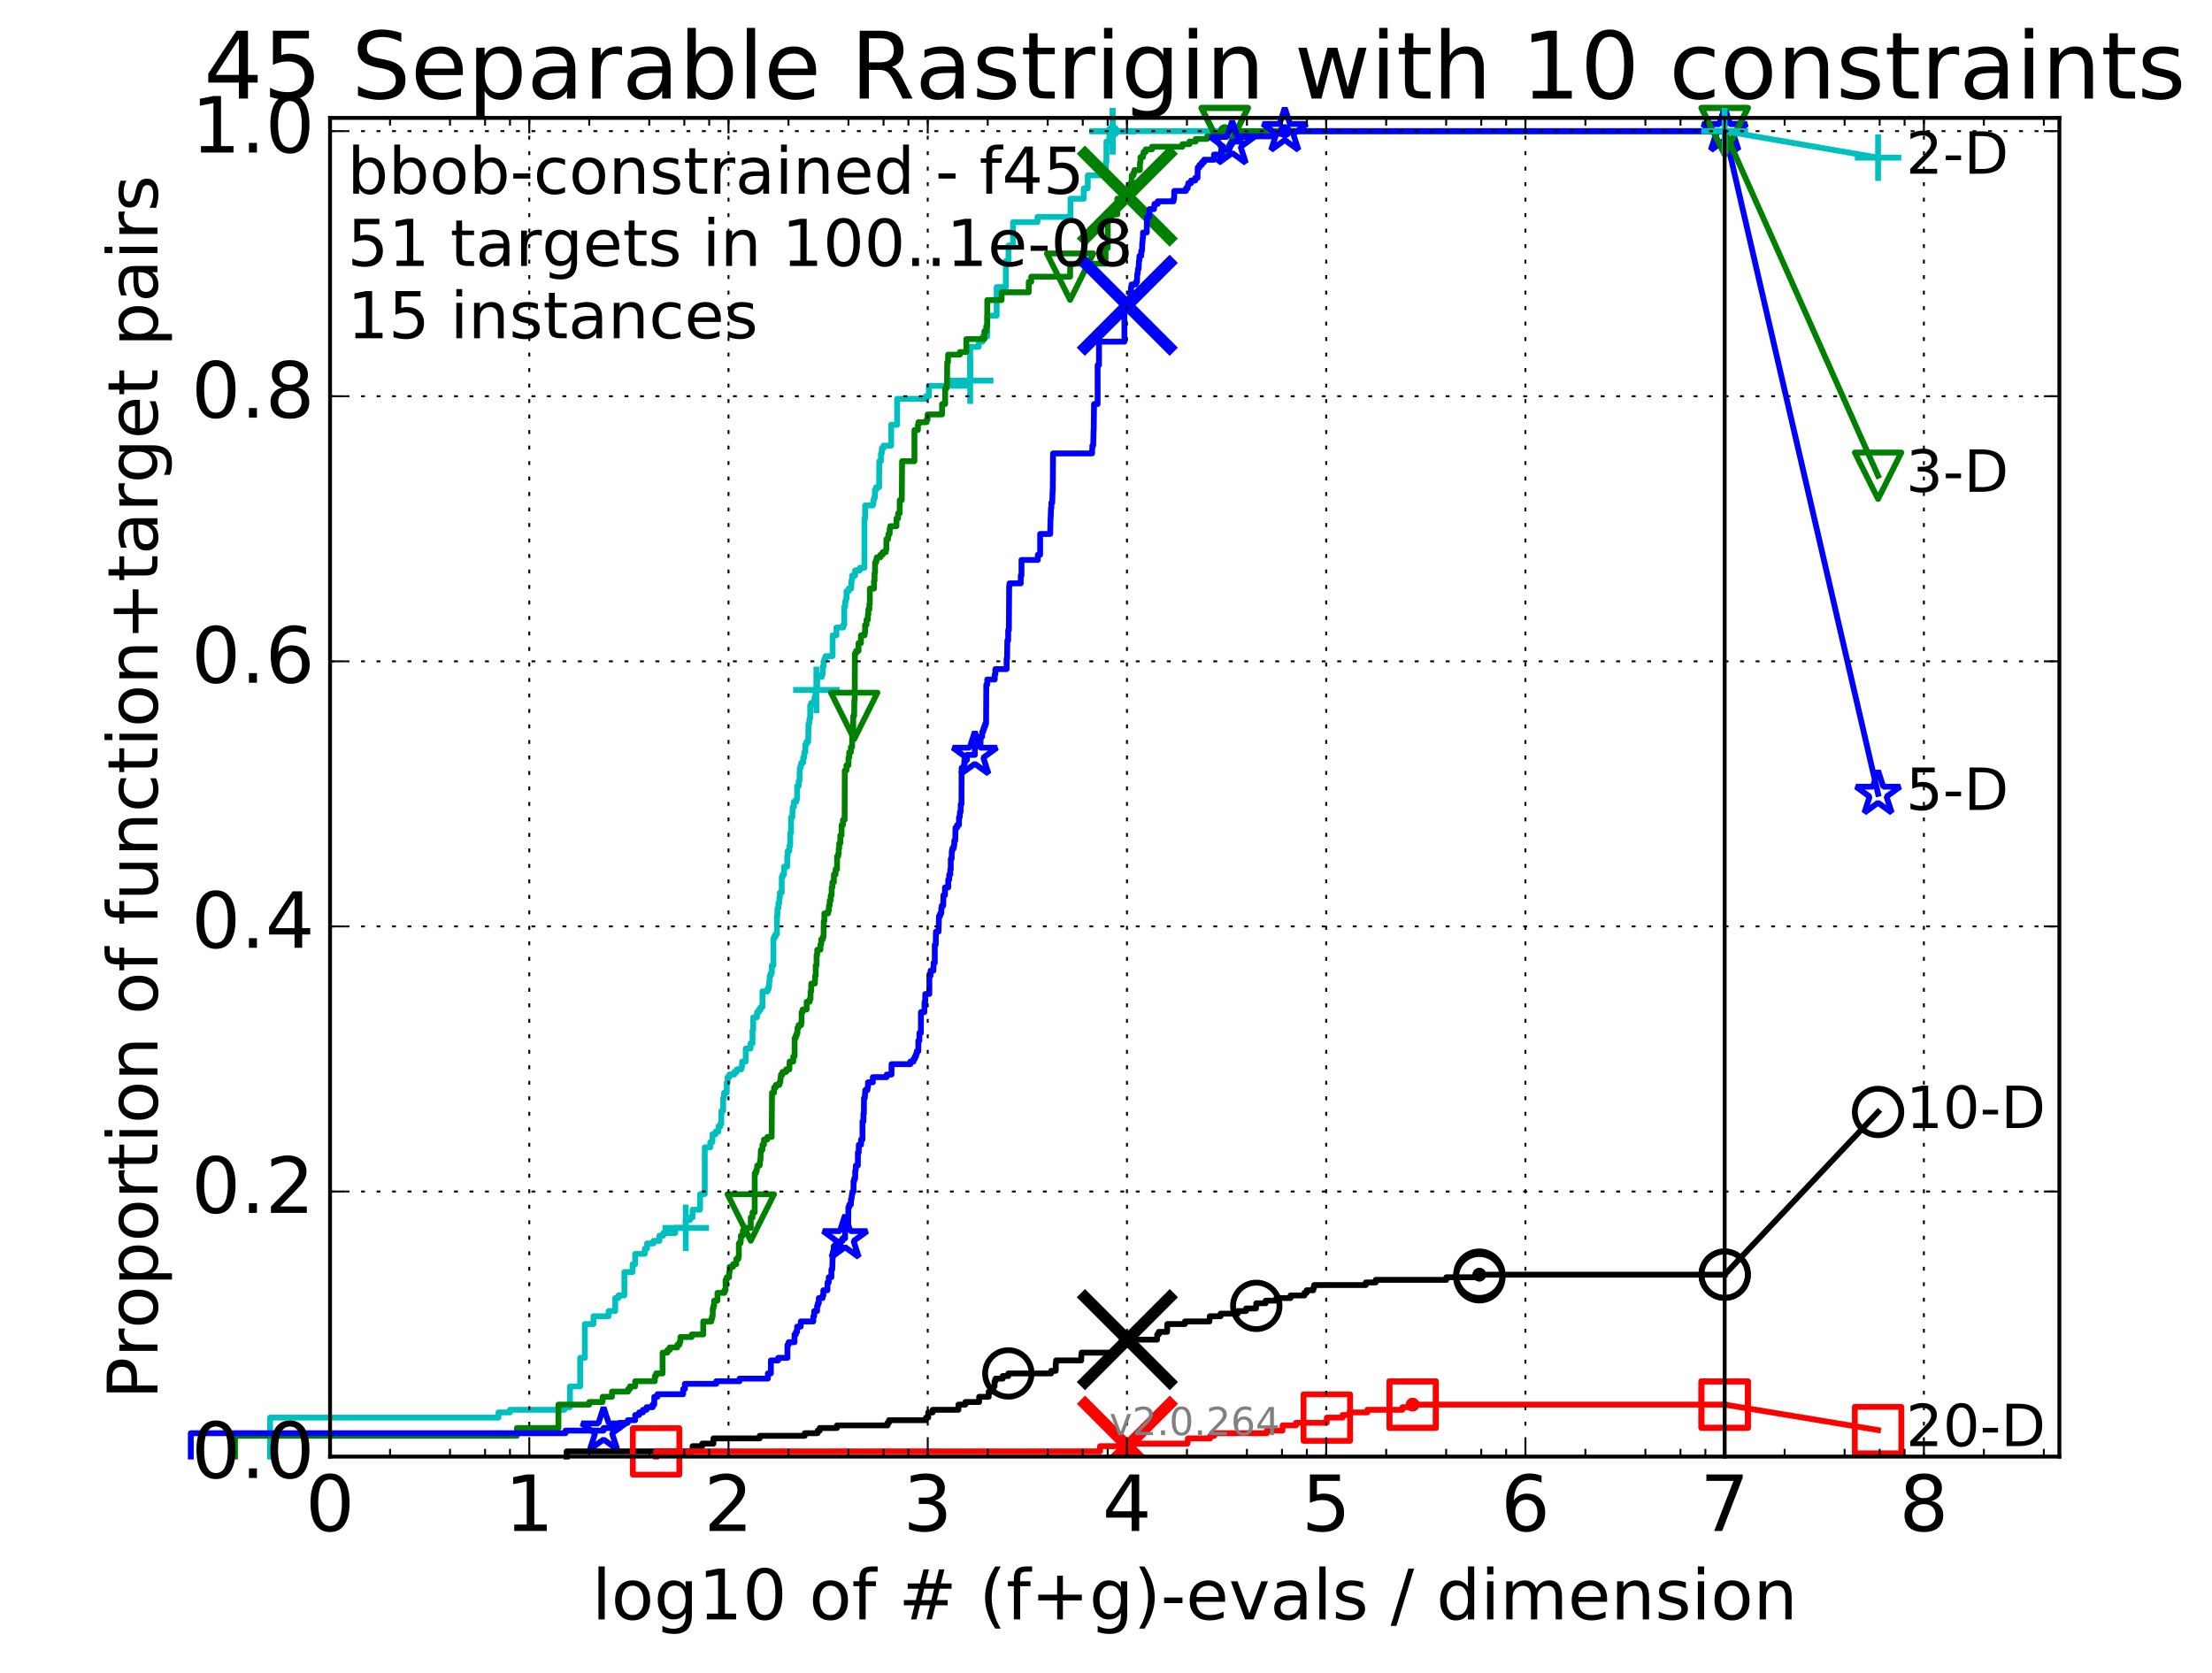 <?xml version="1.0" encoding="utf-8" standalone="no"?>
<!DOCTYPE svg PUBLIC "-//W3C//DTD SVG 1.1//EN"
  "http://www.w3.org/Graphics/SVG/1.1/DTD/svg11.dtd">
<!-- Created with matplotlib (http://matplotlib.org/) -->
<svg height="432pt" version="1.1" viewBox="0 0 571 432" width="571pt" xmlns="http://www.w3.org/2000/svg" xmlns:xlink="http://www.w3.org/1999/xlink">
 <defs>
  <style type="text/css">
*{stroke-linecap:butt;stroke-linejoin:round;stroke-miterlimit:100000;}
  </style>
 </defs>
 <g id="figure_1">
  <g id="patch_1">
   <path d="M 0 432.436 
L 571.412 432.436 
L 571.412 0 
L 0 0 
z
" style="fill:#ffffff;"/>
  </g>
  <g id="axes_1">
   <g id="patch_2">
    <path d="M 85.2 376.036 
L 531.6 376.036 
L 531.6 30.436 
L 85.2 30.436 
z
" style="fill:#ffffff;"/>
   </g>
   <g id="line2d_1">
    <defs>
     <path d="M 0 1.5 
C 0.398 1.5 0.779 1.342 1.061 1.061 
C 1.342 0.779 1.5 0.398 1.5 0 
C 1.5 -0.398 1.342 -0.779 1.061 -1.061 
C 0.779 -1.342 0.398 -1.5 0 -1.5 
C -0.398 -1.5 -0.779 -1.342 -1.061 -1.061 
C -1.342 -0.779 -1.5 -0.398 -1.5 0 
C -1.5 0.398 -1.342 0.779 -1.061 1.061 
C -0.779 1.342 -0.398 1.5 0 1.5 
z
" id="m0dc55ceca0" style="stroke:#00bfbf;stroke-width:0.5;"/>
    </defs>
    <g>
     <use style="fill:#00bfbf;stroke:#00bfbf;stroke-width:0.5;" x="287.213" xlink:href="#m0dc55ceca0" y="33.858"/>
     <use style="fill:#00bfbf;stroke:#00bfbf;stroke-width:0.5;" x="287.213" xlink:href="#m0dc55ceca0" y="33.858"/>
    </g>
   </g>
   <g id="line2d_2">
    <path d="M 69.718 376.036 
L 69.718 365.972 
L 128.662 365.972 
L 128.662 364.63 
L 131.645 364.63 
L 131.645 363.959 
L 145.685 363.959 
L 145.685 363.288 
L 147.126 363.288 
L 147.126 357.921 
L 149.757 357.921 
L 149.757 350.541 
L 150.964 350.541 
L 150.964 341.818 
L 153.2 341.818 
L 153.2 339.806 
L 157.094 339.806 
L 157.094 338.464 
L 158.813 338.464 
L 158.813 335.109 
L 159.625 335.109 
L 159.625 334.438 
L 161.166 334.438 
L 161.166 328.4 
L 163.295 328.4 
L 163.295 326.387 
L 163.962 326.387 
L 163.962 323.703 
L 166.446 323.703 
L 166.446 322.361 
L 167.026 322.361 
L 167.026 321.019 
L 168.681 321.019 
L 168.681 320.348 
L 170.222 320.348 
L 170.222 319.007 
L 171.194 319.007 
L 171.194 318.336 
L 174.295 318.336 
L 174.295 316.994 
L 177.017 316.994 
L 177.017 314.981 
L 178.089 314.981 
L 178.089 314.31 
L 178.777 314.31 
L 178.777 312.297 
L 180.72 312.297 
L 180.72 308.272 
L 181.928 308.272 
L 181.928 296.195 
L 183.351 296.195 
L 183.351 294.853 
L 183.895 294.853 
L 183.895 292.84 
L 184.688 292.84 
L 184.688 292.169 
L 185.454 292.169 
L 185.454 290.827 
L 185.951 290.827 
L 185.951 290.156 
L 186.195 290.156 
L 186.195 286.802 
L 186.675 286.802 
L 186.675 283.447 
L 186.911 283.447 
L 186.911 282.105 
L 187.606 282.105 
L 187.606 279.421 
L 187.833 279.421 
L 187.833 278.079 
L 188.279 278.079 
L 188.279 277.408 
L 189.568 277.408 
L 189.568 276.737 
L 190.186 276.737 
L 190.186 276.067 
L 191.372 276.067 
L 191.372 275.396 
L 191.564 275.396 
L 191.564 274.054 
L 192.499 274.054 
L 192.499 270.699 
L 193.745 270.699 
L 193.745 269.357 
L 194.258 269.357 
L 194.258 266.002 
L 194.427 266.002 
L 194.427 262.648 
L 195.412 262.648 
L 195.412 261.306 
L 195.889 261.306 
L 195.889 260.635 
L 196.356 260.635 
L 196.356 259.964 
L 196.813 259.964 
L 196.813 255.938 
L 198.132 255.938 
L 198.132 255.267 
L 198.415 255.267 
L 198.415 254.597 
L 198.555 254.597 
L 198.555 253.255 
L 198.694 253.255 
L 198.694 251.913 
L 198.97 251.913 
L 198.97 251.242 
L 199.242 251.242 
L 199.242 249.229 
L 199.644 249.229 
L 199.644 242.52 
L 199.777 242.52 
L 199.777 241.849 
L 200.17 241.849 
L 200.17 241.178 
L 200.556 241.178 
L 200.556 236.481 
L 200.684 236.481 
L 200.684 234.468 
L 200.936 234.468 
L 200.936 233.127 
L 201.185 233.127 
L 201.185 231.785 
L 201.309 231.785 
L 201.309 230.443 
L 201.797 230.443 
L 201.797 226.417 
L 202.038 226.417 
L 202.038 225.746 
L 202.393 225.746 
L 202.393 223.733 
L 203.201 223.733 
L 203.201 221.05 
L 203.314 221.05 
L 203.314 219.708 
L 203.761 219.708 
L 203.761 218.366 
L 203.981 218.366 
L 203.981 215.011 
L 204.199 215.011 
L 204.199 210.986 
L 204.522 210.986 
L 204.628 208.302 
L 204.945 208.302 
L 204.945 206.96 
L 205.566 206.96 
L 205.566 206.289 
L 205.769 206.289 
L 205.769 202.934 
L 206.169 202.934 
L 206.169 201.592 
L 206.367 201.592 
L 206.465 198.238 
L 206.66 198.238 
L 206.66 197.567 
L 206.854 197.567 
L 206.854 196.896 
L 207.33 196.896 
L 207.33 195.554 
L 207.611 195.554 
L 207.611 194.212 
L 207.888 194.212 
L 207.888 192.199 
L 208.162 192.199 
L 208.162 191.528 
L 208.612 191.528 
L 208.701 186.832 
L 208.877 186.832 
L 208.965 185.49 
L 209.139 185.49 
L 209.139 182.135 
L 209.399 182.135 
L 209.399 181.464 
L 210.242 181.464 
L 210.242 180.122 
L 210.488 180.122 
L 210.488 178.781 
L 210.732 178.781 
L 210.732 178.11 
L 210.894 178.11 
L 210.974 174.755 
L 212.144 174.755 
L 212.144 174.084 
L 212.37 174.084 
L 212.37 172.071 
L 212.595 172.071 
L 212.595 170.729 
L 212.817 170.729 
L 212.817 170.058 
L 213.11 170.058 
L 213.11 169.387 
L 214.926 169.387 
L 214.926 164.02 
L 215.91 164.02 
L 215.91 162.007 
L 217.638 162.007 
L 217.638 161.336 
L 217.933 161.336 
L 217.933 156.64 
L 218.167 156.64 
L 218.167 155.298 
L 218.34 155.298 
L 218.34 154.627 
L 218.512 154.627 
L 218.512 152.614 
L 219.076 152.614 
L 219.076 151.943 
L 219.735 151.943 
L 219.789 149.93 
L 219.95 149.93 
L 219.95 148.588 
L 220.739 148.588 
L 220.739 147.246 
L 221.947 147.246 
L 221.947 146.576 
L 223.139 146.576 
L 223.139 133.828 
L 223.324 133.828 
L 223.324 130.473 
L 225.348 130.473 
L 225.348 129.802 
L 225.474 129.802 
L 225.474 129.131 
L 225.599 129.131 
L 225.599 128.46 
L 225.847 128.46 
L 225.847 126.447 
L 226.174 126.447 
L 226.174 125.776 
L 226.931 125.776 
L 226.97 119.067 
L 227.396 119.067 
L 227.396 117.054 
L 227.625 117.054 
L 227.625 115.712 
L 228.076 115.712 
L 228.076 115.041 
L 230.035 115.041 
L 230.035 109.674 
L 231.583 109.674 
L 231.583 102.965 
L 238.966 102.965 
L 238.966 102.294 
L 239.774 102.294 
L 239.774 99.61 
L 249.332 99.61 
L 249.382 98.268 
L 250.439 98.268 
L 250.439 89.546 
L 252.651 89.546 
L 252.688 88.204 
L 253.621 88.204 
L 253.621 86.862 
L 254.833 86.862 
L 254.833 81.495 
L 257.278 81.495 
L 257.278 74.114 
L 259.645 74.114 
L 259.645 67.405 
L 260.332 67.405 
L 260.332 63.379 
L 261.504 63.379 
L 261.504 57.341 
L 267.815 57.341 
L 267.815 55.999 
L 276.317 55.999 
L 276.352 51.302 
L 279.753 51.302 
L 279.753 48.619 
L 280.796 48.619 
L 280.796 45.264 
L 283.919 45.264 
L 283.919 44.593 
L 285.419 44.593 
L 285.419 41.909 
L 285.615 41.909 
L 285.615 36.542 
L 286.37 36.542 
L 286.374 34.529 
L 287.213 34.529 
L 287.213 33.858 
L 445.2 33.858 
L 445.2 33.858 
" style="fill:none;stroke:#00bfbf;stroke-linecap:square;stroke-width:1.5;"/>
   </g>
   <g id="line2d_3">
    <defs>
     <path d="M -6 0 
L 6 0 
M 0 6 
L 0 -6 
" id="meb46f82945" style="stroke:#00bfbf;stroke-width:1.5;"/>
    </defs>
    <g>
     <use style="fill:none;stroke:#00bfbf;stroke-width:1.5;" x="177.017" xlink:href="#meb46f82945" y="316.994"/>
     <use style="fill:none;stroke:#00bfbf;stroke-width:1.5;" x="210.732" xlink:href="#meb46f82945" y="178.11"/>
     <use style="fill:none;stroke:#00bfbf;stroke-width:1.5;" x="250.439" xlink:href="#meb46f82945" y="98.268"/>
     <use style="fill:none;stroke:#00bfbf;stroke-width:1.5;" x="287.213" xlink:href="#meb46f82945" y="33.858"/>
     <use style="fill:none;stroke:#00bfbf;stroke-width:1.5;" x="287.213" xlink:href="#meb46f82945" y="33.858"/>
     <use style="fill:none;stroke:#00bfbf;stroke-width:1.5;" x="445.2" xlink:href="#meb46f82945" y="33.858"/>
    </g>
   </g>
   <g id="line2d_4"/>
   <g id="line2d_5">
    <defs>
     <path d="M 0 1.5 
C 0.398 1.5 0.779 1.342 1.061 1.061 
C 1.342 0.779 1.5 0.398 1.5 0 
C 1.5 -0.398 1.342 -0.779 1.061 -1.061 
C 0.779 -1.342 0.398 -1.5 0 -1.5 
C -0.398 -1.5 -0.779 -1.342 -1.061 -1.061 
C -1.342 -0.779 -1.5 -0.398 -1.5 0 
C -1.5 0.398 -1.342 0.779 -1.061 1.061 
C -0.779 1.342 -0.398 1.5 0 1.5 
z
" id="ma07557610e" style="stroke:#008000;stroke-width:0.5;"/>
    </defs>
    <g>
     <use style="fill:#008000;stroke:#008000;stroke-width:0.5;" x="316.145" xlink:href="#ma07557610e" y="33.858"/>
     <use style="fill:#008000;stroke:#008000;stroke-width:0.5;" x="316.145" xlink:href="#ma07557610e" y="33.858"/>
    </g>
   </g>
   <g id="line2d_6">
    <path d="M 60.662 376.036 
L 60.662 370.669 
L 133.432 370.669 
L 133.432 368.656 
L 144.144 368.656 
L 144.144 362.617 
L 152.11 362.617 
L 152.11 361.947 
L 155.553 361.947 
L 155.553 360.605 
L 157.97 360.605 
L 157.97 359.263 
L 162.137 359.263 
L 162.137 358.592 
L 162.608 358.592 
L 162.608 357.921 
L 163.962 357.921 
L 163.962 356.579 
L 169.033 356.579 
L 169.033 355.237 
L 169.379 355.237 
L 169.379 354.566 
L 171.035 354.566 
L 171.035 349.199 
L 172.276 349.199 
L 172.276 348.528 
L 172.871 348.528 
L 172.871 347.857 
L 174.839 347.857 
L 174.839 347.186 
L 175.371 347.186 
L 175.371 346.515 
L 175.632 346.515 
L 175.632 345.173 
L 178.55 345.173 
L 178.55 344.502 
L 181.532 344.502 
L 181.532 341.147 
L 183.625 341.147 
L 183.625 340.477 
L 183.806 340.477 
L 183.806 339.806 
L 183.985 339.806 
L 183.985 337.793 
L 184.163 337.793 
L 184.163 337.122 
L 184.339 337.122 
L 184.339 335.78 
L 185.202 335.78 
L 185.202 333.767 
L 186.99 333.767 
L 186.99 333.096 
L 187.3 333.096 
L 187.3 330.412 
L 187.606 330.412 
L 187.606 329.742 
L 188.206 329.742 
L 188.206 328.4 
L 188.353 328.4 
L 188.353 327.058 
L 189.218 327.058 
L 189.218 326.387 
L 190.05 326.387 
L 190.05 325.045 
L 190.588 325.045 
L 190.588 324.374 
L 190.721 324.374 
L 190.721 321.019 
L 191.114 321.019 
L 191.114 320.348 
L 191.243 320.348 
L 191.243 319.007 
L 191.754 319.007 
L 191.754 317.665 
L 192.741 317.665 
L 192.741 316.994 
L 193.802 316.994 
L 193.802 314.31 
L 194.258 314.31 
L 194.258 312.968 
L 194.815 312.968 
L 194.815 302.904 
L 195.143 302.904 
L 195.143 302.233 
L 195.359 302.233 
L 195.466 300.891 
L 196.098 300.891 
L 196.202 299.549 
L 196.305 299.549 
L 196.407 296.866 
L 196.813 296.866 
L 196.813 295.524 
L 197.212 295.524 
L 197.212 294.182 
L 198.085 294.182 
L 198.085 293.511 
L 199.197 293.511 
L 199.287 282.105 
L 199.821 282.105 
L 199.821 280.763 
L 200.256 280.763 
L 200.256 280.092 
L 201.185 280.092 
L 201.185 279.421 
L 201.432 279.421 
L 201.514 278.079 
L 201.595 278.079 
L 201.595 277.408 
L 201.998 277.408 
L 201.998 276.737 
L 202.935 276.737 
L 202.935 276.067 
L 203.761 276.067 
L 203.835 274.054 
L 204.77 274.054 
L 204.77 272.712 
L 205.119 272.712 
L 205.119 268.015 
L 205.395 268.015 
L 205.395 267.344 
L 205.667 267.344 
L 205.667 266.673 
L 205.87 266.673 
L 205.87 265.332 
L 206.136 265.332 
L 206.136 264.661 
L 206.789 264.661 
L 206.789 263.99 
L 206.918 263.99 
L 206.918 261.306 
L 207.172 261.306 
L 207.172 260.635 
L 208.223 260.635 
L 208.223 258.622 
L 208.994 258.622 
L 208.994 257.951 
L 209.226 257.951 
L 209.226 255.938 
L 209.399 255.938 
L 209.399 253.926 
L 210.352 253.926 
L 210.406 251.913 
L 210.57 251.913 
L 210.57 249.229 
L 210.786 249.229 
L 210.786 246.545 
L 210.947 246.545 
L 210.947 245.203 
L 211.786 245.203 
L 211.786 243.862 
L 211.991 243.862 
L 211.991 242.52 
L 212.395 242.52 
L 212.395 241.849 
L 212.595 241.849 
L 212.644 237.823 
L 212.792 237.823 
L 212.792 235.81 
L 213.755 235.81 
L 213.755 235.139 
L 213.943 235.139 
L 213.99 233.797 
L 214.175 233.797 
L 214.175 232.456 
L 214.451 232.456 
L 214.451 231.114 
L 214.678 231.114 
L 214.678 229.101 
L 214.859 229.101 
L 214.859 227.759 
L 215.259 227.759 
L 215.259 225.746 
L 215.695 225.746 
L 215.695 224.404 
L 216.08 224.404 
L 216.08 221.05 
L 216.376 221.05 
L 216.376 220.379 
L 216.501 220.379 
L 216.501 219.037 
L 216.626 219.037 
L 216.626 217.695 
L 216.914 217.695 
L 216.914 215.682 
L 217.239 215.682 
L 217.239 212.998 
L 217.599 212.998 
L 217.599 211.657 
L 218.031 211.657 
L 218.07 198.909 
L 218.493 198.909 
L 218.493 197.567 
L 219.02 197.567 
L 219.02 195.554 
L 219.206 195.554 
L 219.206 194.212 
L 219.644 194.212 
L 219.644 192.87 
L 219.968 192.87 
L 219.968 188.174 
L 220.251 188.174 
L 220.251 184.819 
L 220.497 184.819 
L 220.531 180.793 
L 220.636 180.793 
L 220.67 168.717 
L 220.979 168.717 
L 220.979 168.046 
L 221.618 168.046 
L 221.618 166.033 
L 222.239 166.033 
L 222.239 164.02 
L 223.185 164.02 
L 223.185 163.349 
L 223.309 163.349 
L 223.309 161.336 
L 223.674 161.336 
L 223.674 159.994 
L 224.034 159.994 
L 224.034 158.652 
L 224.153 158.652 
L 224.153 157.311 
L 224.417 157.311 
L 224.417 155.969 
L 224.534 155.969 
L 224.534 151.943 
L 225.613 151.943 
L 225.613 149.93 
L 225.751 149.93 
L 225.751 147.917 
L 225.888 147.917 
L 225.888 145.234 
L 226.16 145.234 
L 226.16 144.563 
L 226.322 144.563 
L 226.322 143.892 
L 227.242 143.892 
L 227.242 143.221 
L 227.852 143.221 
L 227.852 142.55 
L 228.64 142.55 
L 228.64 141.879 
L 228.809 141.879 
L 228.809 139.195 
L 229.237 139.195 
L 229.331 137.853 
L 229.657 137.853 
L 229.657 136.511 
L 229.795 136.511 
L 229.795 135.841 
L 231.413 135.841 
L 231.413 133.828 
L 231.836 133.828 
L 231.836 132.486 
L 232.252 132.486 
L 232.252 129.131 
L 232.781 129.131 
L 232.861 119.067 
L 236.048 119.067 
L 236.056 111.016 
L 236.95 111.016 
L 236.95 109.674 
L 237.083 109.674 
L 237.083 109.003 
L 239.186 109.003 
L 239.186 108.332 
L 239.448 108.332 
L 239.448 106.99 
L 243.183 106.99 
L 243.183 104.306 
L 243.976 104.306 
L 243.976 100.281 
L 244.314 100.281 
L 244.314 99.61 
L 244.458 99.61 
L 244.505 93.571 
L 244.707 93.571 
L 244.754 91.559 
L 247.774 91.559 
L 247.774 90.888 
L 249.437 90.888 
L 249.442 87.533 
L 254.102 87.533 
L 254.102 85.52 
L 254.592 85.52 
L 254.592 84.178 
L 254.848 84.178 
L 254.848 77.469 
L 258.56 77.469 
L 258.56 75.456 
L 265.555 75.456 
L 265.555 72.772 
L 266.202 72.772 
L 266.202 71.431 
L 276.237 71.431 
L 276.237 68.076 
L 285.392 68.076 
L 285.392 64.05 
L 285.956 64.05 
L 285.956 55.328 
L 288.417 55.328 
L 288.417 51.302 
L 289.945 51.302 
L 289.945 50.631 
L 291.362 50.631 
L 291.366 47.948 
L 291.834 47.948 
L 291.834 47.277 
L 292.12 47.277 
L 292.152 45.264 
L 292.597 45.264 
L 292.597 44.593 
L 292.827 44.593 
L 292.827 43.922 
L 294.23 43.922 
L 294.283 41.909 
L 294.395 41.909 
L 294.395 40.567 
L 295.039 40.567 
L 295.039 39.896 
L 295.198 39.896 
L 295.198 39.226 
L 295.746 39.226 
L 295.746 38.555 
L 297.361 38.555 
L 297.361 37.884 
L 305.228 37.884 
L 305.228 37.213 
L 307.06 37.213 
L 307.06 36.542 
L 308.648 36.542 
L 308.648 35.871 
L 311.608 35.871 
L 311.608 35.2 
L 314.002 35.2 
L 314.002 34.529 
L 316.145 34.529 
L 316.145 33.858 
L 445.2 33.858 
L 445.2 33.858 
" style="fill:none;stroke:#008000;stroke-linecap:square;stroke-width:1.5;"/>
   </g>
   <g id="line2d_7">
    <defs>
     <path d="M -0 6 
L 6 -6 
L -6 -6 
z
" id="m70a6f52e3d" style="stroke:#008000;stroke-linejoin:miter;stroke-width:1.5;"/>
    </defs>
    <g>
     <use style="fill:none;stroke:#008000;stroke-linejoin:miter;stroke-width:1.5;" x="193.802" xlink:href="#m70a6f52e3d" y="314.31"/>
     <use style="fill:none;stroke:#008000;stroke-linejoin:miter;stroke-width:1.5;" x="220.497" xlink:href="#m70a6f52e3d" y="184.819"/>
     <use style="fill:none;stroke:#008000;stroke-linejoin:miter;stroke-width:1.5;" x="276.237" xlink:href="#m70a6f52e3d" y="71.431"/>
     <use style="fill:none;stroke:#008000;stroke-linejoin:miter;stroke-width:1.5;" x="316.145" xlink:href="#m70a6f52e3d" y="33.858"/>
     <use style="fill:none;stroke:#008000;stroke-linejoin:miter;stroke-width:1.5;" x="316.145" xlink:href="#m70a6f52e3d" y="33.858"/>
     <use style="fill:none;stroke:#008000;stroke-linejoin:miter;stroke-width:1.5;" x="445.2" xlink:href="#m70a6f52e3d" y="33.858"/>
    </g>
   </g>
   <g id="line2d_8"/>
   <g id="line2d_9">
    <path clip-path="url(#p337b22e58d)" d="M 291.001 50.631 
" style="fill:none;stroke:#008000;stroke-linecap:square;"/>
    <defs>
     <path d="M -12 12 
L 12 -12 
M -12 -12 
L 12 12 
" id="m0f0fc0a83f" style="stroke:#008000;stroke-width:3.0;"/>
    </defs>
    <g clip-path="url(#p337b22e58d)">
     <use style="fill:#008000;stroke:#008000;stroke-width:3.0;" x="291.001" xlink:href="#m0f0fc0a83f" y="50.631"/>
    </g>
   </g>
   <g id="line2d_10">
    <defs>
     <path d="M 0 1.5 
C 0.398 1.5 0.779 1.342 1.061 1.061 
C 1.342 0.779 1.5 0.398 1.5 0 
C 1.5 -0.398 1.342 -0.779 1.061 -1.061 
C 0.779 -1.342 0.398 -1.5 0 -1.5 
C -0.398 -1.5 -0.779 -1.342 -1.061 -1.061 
C -1.342 -0.779 -1.5 -0.398 -1.5 0 
C -1.5 0.398 -1.342 0.779 -1.061 1.061 
C -0.779 1.342 -0.398 1.5 0 1.5 
z
" id="m730e3d58fa" style="stroke:#0000ff;stroke-width:0.5;"/>
    </defs>
    <g>
     <use style="fill:#0000ff;stroke:#0000ff;stroke-width:0.5;" x="331.647" xlink:href="#m730e3d58fa" y="33.858"/>
     <use style="fill:#0000ff;stroke:#0000ff;stroke-width:0.5;" x="331.647" xlink:href="#m730e3d58fa" y="33.858"/>
    </g>
   </g>
   <g id="line2d_11">
    <path d="M 49.253 376.036 
L 49.253 369.998 
L 145.981 369.998 
L 145.981 369.327 
L 155.807 369.327 
L 155.807 368.656 
L 159.942 368.656 
L 159.942 367.314 
L 162.042 367.314 
L 162.042 366.643 
L 163.962 366.643 
L 163.962 365.301 
L 164.989 365.301 
L 164.989 364.63 
L 165.971 364.63 
L 165.971 363.959 
L 166.911 363.959 
L 166.911 363.288 
L 168.468 363.288 
L 168.468 362.617 
L 168.893 362.617 
L 168.893 360.605 
L 169.72 360.605 
L 169.72 359.934 
L 176.348 359.934 
L 176.348 358.592 
L 176.796 358.592 
L 176.796 357.25 
L 184.895 357.25 
L 184.895 356.579 
L 190.905 356.579 
L 190.905 355.908 
L 198.217 355.908 
L 198.217 354.566 
L 198.997 354.566 
L 198.997 351.212 
L 200.886 351.212 
L 200.886 350.541 
L 203.269 350.541 
L 203.269 347.186 
L 203.583 347.186 
L 203.583 346.515 
L 205.092 346.515 
L 205.092 344.502 
L 205.463 344.502 
L 205.463 343.831 
L 205.749 343.831 
L 205.749 342.489 
L 206.699 342.489 
L 206.699 341.147 
L 209.942 341.147 
L 209.942 339.806 
L 210.175 339.806 
L 210.175 338.464 
L 210.926 338.464 
L 210.926 337.122 
L 211.118 337.122 
L 211.118 336.451 
L 211.371 336.451 
L 211.371 335.109 
L 212.355 335.109 
L 212.355 334.438 
L 212.535 334.438 
L 212.535 333.096 
L 213.585 333.096 
L 213.614 331.083 
L 213.924 331.083 
L 213.924 329.742 
L 214.615 329.742 
L 214.615 327.729 
L 214.832 327.729 
L 214.939 324.374 
L 215.073 324.374 
L 215.073 323.032 
L 215.232 323.032 
L 215.232 321.69 
L 216.963 321.69 
L 216.963 320.348 
L 217.495 320.348 
L 217.495 319.677 
L 218.155 319.677 
L 218.155 316.994 
L 218.592 316.994 
L 218.592 316.323 
L 218.953 316.323 
L 218.998 311.626 
L 219.242 311.626 
L 219.242 310.955 
L 219.659 310.955 
L 219.659 309.613 
L 219.81 309.613 
L 219.918 308.272 
L 220.046 308.272 
L 220.046 307.601 
L 220.322 307.601 
L 220.322 304.917 
L 220.511 304.917 
L 220.511 304.246 
L 220.76 304.246 
L 220.76 302.233 
L 220.883 302.233 
L 220.925 300.891 
L 221.452 300.891 
L 221.452 297.537 
L 221.671 297.537 
L 221.691 295.524 
L 222.277 295.524 
L 222.277 294.182 
L 222.641 294.182 
L 222.641 289.485 
L 222.887 289.485 
L 222.887 287.472 
L 222.999 287.472 
L 223.036 283.447 
L 223.241 283.447 
L 223.351 281.434 
L 223.915 281.434 
L 223.915 280.763 
L 224.058 280.763 
L 224.058 279.421 
L 225.306 279.421 
L 225.306 278.079 
L 228.881 278.079 
L 228.881 277.408 
L 230.137 277.408 
L 230.137 274.725 
L 234.999 274.725 
L 234.999 274.054 
L 235.803 274.054 
L 235.803 273.383 
L 236.169 273.383 
L 236.169 272.712 
L 236.488 272.712 
L 236.488 272.041 
L 236.671 272.041 
L 236.671 271.37 
L 237.053 271.37 
L 237.053 268.686 
L 237.33 268.686 
L 237.33 266.673 
L 237.72 266.673 
L 237.72 261.306 
L 238.611 261.306 
L 238.667 258.622 
L 238.842 258.622 
L 238.842 256.609 
L 239.902 256.609 
L 239.902 251.913 
L 240.215 251.913 
L 240.215 250.571 
L 240.955 250.571 
L 241.005 248.558 
L 241.304 248.558 
L 241.304 243.862 
L 241.549 243.862 
L 241.598 240.507 
L 242.279 240.507 
L 242.389 236.481 
L 242.693 236.481 
L 242.693 235.81 
L 242.977 235.81 
L 242.977 234.468 
L 243.114 234.468 
L 243.114 233.797 
L 243.483 233.797 
L 243.528 231.114 
L 243.934 231.114 
L 243.934 229.101 
L 244.775 229.101 
L 244.775 227.088 
L 245.027 227.088 
L 245.027 225.746 
L 245.318 225.746 
L 245.318 224.404 
L 245.435 224.404 
L 245.435 221.721 
L 245.653 221.721 
L 245.693 219.708 
L 245.815 219.708 
L 245.815 219.037 
L 246.169 219.037 
L 246.169 218.366 
L 246.327 218.366 
L 246.327 217.024 
L 246.576 217.024 
L 246.654 213.669 
L 247.071 213.669 
L 247.071 212.998 
L 247.549 212.998 
L 247.549 210.986 
L 247.741 210.986 
L 247.791 209.644 
L 247.969 209.644 
L 248.005 207.631 
L 248.194 207.631 
L 248.23 198.238 
L 248.949 198.238 
L 248.949 196.225 
L 249.595 196.225 
L 249.595 194.883 
L 251.645 194.883 
L 251.645 192.199 
L 253.105 192.199 
L 253.139 190.187 
L 253.523 190.187 
L 253.581 188.845 
L 253.836 188.845 
L 253.836 188.174 
L 254.06 188.174 
L 254.06 187.503 
L 254.319 187.503 
L 254.319 186.832 
L 254.543 186.832 
L 254.602 176.768 
L 254.846 176.768 
L 254.846 175.426 
L 256.781 175.426 
L 256.781 174.084 
L 256.937 174.084 
L 256.937 172.742 
L 259.847 172.742 
L 259.847 170.058 
L 259.965 170.058 
L 260.03 165.362 
L 260.246 165.362 
L 260.246 162.678 
L 260.429 162.678 
L 260.502 151.272 
L 260.585 151.272 
L 260.585 150.601 
L 263.496 150.601 
L 263.496 148.588 
L 263.687 148.588 
L 263.687 144.563 
L 267.901 144.563 
L 267.901 143.221 
L 268.501 143.221 
L 268.501 137.853 
L 271.094 137.853 
L 271.187 133.828 
L 271.215 133.828 
L 271.305 131.144 
L 271.396 131.144 
L 271.396 129.802 
L 271.619 129.802 
L 271.727 126.447 
L 271.765 126.447 
L 271.828 117.054 
L 281.913 117.054 
L 281.982 115.041 
L 282.199 115.041 
L 282.298 111.016 
L 282.329 111.016 
L 282.416 104.306 
L 283.341 104.306 
L 283.341 94.242 
L 283.692 94.242 
L 283.692 88.204 
L 290.255 88.204 
L 290.255 78.811 
L 291.364 78.811 
L 291.364 77.469 
L 291.545 77.469 
L 291.545 76.798 
L 291.77 76.798 
L 291.786 75.456 
L 291.937 75.456 
L 291.953 74.114 
L 292.103 74.114 
L 292.103 73.443 
L 293.226 73.443 
L 293.226 72.772 
L 293.498 72.772 
L 293.553 70.76 
L 293.666 70.76 
L 293.752 69.418 
L 293.92 69.418 
L 294.007 67.405 
L 294.089 67.405 
L 294.137 66.063 
L 294.596 66.063 
L 294.605 64.721 
L 294.808 64.721 
L 294.849 62.708 
L 294.927 62.708 
L 294.981 61.366 
L 295.053 61.366 
L 295.053 60.025 
L 296.02 60.025 
L 296.07 55.999 
L 296.664 55.999 
L 296.71 53.986 
L 297.9 53.986 
L 298.009 52.644 
L 298.844 52.644 
L 298.844 51.973 
L 302.938 51.973 
L 302.938 51.302 
L 303.085 51.302 
L 303.119 49.29 
L 306.146 49.29 
L 306.146 48.619 
L 306.59 48.619 
L 306.59 47.948 
L 306.74 47.948 
L 306.74 47.277 
L 307.457 47.277 
L 307.457 46.606 
L 308.527 46.606 
L 308.527 45.935 
L 309.132 45.935 
L 309.163 43.251 
L 309.611 43.251 
L 309.611 42.58 
L 310.219 42.58 
L 310.219 41.909 
L 310.805 41.909 
L 310.805 41.238 
L 313.38 41.238 
L 313.38 39.896 
L 315.246 39.896 
L 315.265 38.555 
L 317.38 38.555 
L 317.38 37.884 
L 317.65 37.884 
L 317.65 37.213 
L 318.076 37.213 
L 318.076 36.542 
L 320.304 36.542 
L 320.333 35.2 
L 328.737 35.2 
L 328.737 34.529 
L 331.647 34.529 
L 331.647 33.858 
L 445.2 33.858 
L 445.2 33.858 
" style="fill:none;stroke:#0000ff;stroke-linecap:square;stroke-width:1.5;"/>
   </g>
   <g id="line2d_12">
    <defs>
     <path d="M 0 -6 
L -1.347 -1.854 
L -5.706 -1.854 
L -2.18 0.708 
L -3.527 4.854 
L -0 2.292 
L 3.527 4.854 
L 2.18 0.708 
L 5.706 -1.854 
L 1.347 -1.854 
z
" id="mac9306bb3f" style="stroke:#0000ff;stroke-linejoin:bevel;stroke-width:1.5;"/>
    </defs>
    <g>
     <use style="fill:none;stroke:#0000ff;stroke-linejoin:bevel;stroke-width:1.5;" x="155.807" xlink:href="#mac9306bb3f" y="369.327"/>
     <use style="fill:none;stroke:#0000ff;stroke-linejoin:bevel;stroke-width:1.5;" x="218.155" xlink:href="#mac9306bb3f" y="319.677"/>
     <use style="fill:none;stroke:#0000ff;stroke-linejoin:bevel;stroke-width:1.5;" x="251.645" xlink:href="#mac9306bb3f" y="194.883"/>
     <use style="fill:none;stroke:#0000ff;stroke-linejoin:bevel;stroke-width:1.5;" x="318.076" xlink:href="#mac9306bb3f" y="37.213"/>
     <use style="fill:none;stroke:#0000ff;stroke-linejoin:bevel;stroke-width:1.5;" x="331.647" xlink:href="#mac9306bb3f" y="33.858"/>
     <use style="fill:none;stroke:#0000ff;stroke-linejoin:bevel;stroke-width:1.5;" x="445.2" xlink:href="#mac9306bb3f" y="33.858"/>
    </g>
   </g>
   <g id="line2d_13"/>
   <g id="line2d_14">
    <path clip-path="url(#p337b22e58d)" d="M 290.99 78.811 
" style="fill:none;stroke:#0000ff;stroke-linecap:square;"/>
    <defs>
     <path d="M -12 12 
L 12 -12 
M -12 -12 
L 12 12 
" id="m43a8858ff1" style="stroke:#0000ff;stroke-width:3.0;"/>
    </defs>
    <g clip-path="url(#p337b22e58d)">
     <use style="fill:#0000ff;stroke:#0000ff;stroke-width:3.0;" x="290.99" xlink:href="#m43a8858ff1" y="78.811"/>
    </g>
   </g>
   <g id="line2d_15">
    <defs>
     <path d="M 0 1.5 
C 0.398 1.5 0.779 1.342 1.061 1.061 
C 1.342 0.779 1.5 0.398 1.5 0 
C 1.5 -0.398 1.342 -0.779 1.061 -1.061 
C 0.779 -1.342 0.398 -1.5 0 -1.5 
C -0.398 -1.5 -0.779 -1.342 -1.061 -1.061 
C -1.342 -0.779 -1.5 -0.398 -1.5 0 
C -1.5 0.398 -1.342 0.779 -1.061 1.061 
C -0.779 1.342 -0.398 1.5 0 1.5 
z
" id="m3f3e99309a" style="stroke:#000000;stroke-width:0.5;"/>
    </defs>
    <g>
     <use style="stroke:#000000;stroke-width:0.5;" x="381.874" xlink:href="#m3f3e99309a" y="329.071"/>
     <use style="stroke:#000000;stroke-width:0.5;" x="381.874" xlink:href="#m3f3e99309a" y="329.071"/>
    </g>
   </g>
   <g id="line2d_16">
    <path d="M 146.272 376.036 
L 146.272 374.694 
L 178.777 374.694 
L 178.777 373.352 
L 181.271 373.352 
L 181.271 372.682 
L 184.163 372.682 
L 184.163 371.34 
L 196.108 371.34 
L 196.108 370.669 
L 207.741 370.669 
L 207.741 369.998 
L 211.054 369.998 
L 211.054 369.327 
L 211.605 369.327 
L 211.605 368.656 
L 216.051 368.656 
L 216.051 367.985 
L 229.095 367.985 
L 229.095 367.314 
L 229.476 367.314 
L 229.476 366.643 
L 239.03 366.643 
L 239.03 365.972 
L 239.61 365.972 
L 239.61 364.63 
L 240.758 364.63 
L 240.758 363.959 
L 247.402 363.959 
L 247.402 362.617 
L 249.19 362.617 
L 249.19 361.947 
L 252.755 361.947 
L 252.755 360.605 
L 255.225 360.605 
L 255.225 359.263 
L 256.412 359.263 
L 256.412 357.921 
L 256.728 357.921 
L 256.728 356.579 
L 256.986 356.579 
L 256.986 355.908 
L 258.836 355.908 
L 258.836 355.237 
L 260.29 355.237 
L 260.29 354.566 
L 271.342 354.566 
L 271.342 353.895 
L 272.529 353.895 
L 272.529 351.882 
L 272.609 351.882 
L 272.609 351.212 
L 279.102 351.212 
L 279.102 350.541 
L 279.119 350.541 
L 279.119 349.87 
L 279.194 349.87 
L 279.194 349.199 
L 288.391 349.199 
L 288.391 348.528 
L 289.172 348.528 
L 289.172 347.857 
L 289.506 347.857 
L 289.506 346.515 
L 289.561 346.515 
L 289.561 345.844 
L 298.677 345.844 
L 298.677 345.173 
L 298.721 345.173 
L 298.721 344.502 
L 299.14 344.502 
L 299.14 343.831 
L 301.274 343.831 
L 301.274 343.16 
L 301.291 343.16 
L 301.291 342.489 
L 301.317 342.489 
L 301.317 341.818 
L 305.871 341.818 
L 305.871 341.147 
L 312.205 341.147 
L 312.205 340.477 
L 312.286 340.477 
L 312.286 339.806 
L 315.075 339.806 
L 315.075 339.135 
L 319.528 339.135 
L 319.528 338.464 
L 321.656 338.464 
L 321.656 337.793 
L 324.222 337.793 
L 324.222 337.122 
L 324.294 337.122 
L 324.294 336.451 
L 326.709 336.451 
L 326.709 335.78 
L 329.481 335.78 
L 329.481 335.109 
L 333.133 335.109 
L 333.133 334.438 
L 336.728 334.438 
L 336.728 333.767 
L 337.288 333.767 
L 337.288 333.096 
L 339.004 333.096 
L 339.004 332.425 
L 339.232 332.425 
L 339.232 331.754 
L 352.563 331.754 
L 352.563 331.083 
L 355.12 331.083 
L 355.12 330.412 
L 373.358 330.412 
L 373.358 329.742 
L 381.874 329.742 
L 381.874 329.071 
L 445.2 329.071 
" style="fill:none;stroke:#000000;stroke-linecap:square;stroke-width:1.5;"/>
   </g>
   <g id="line2d_17">
    <defs>
     <path d="M 0 6 
C 1.591 6 3.117 5.368 4.243 4.243 
C 5.368 3.117 6 1.591 6 0 
C 6 -1.591 5.368 -3.117 4.243 -4.243 
C 3.117 -5.368 1.591 -6 0 -6 
C -1.591 -6 -3.117 -5.368 -4.243 -4.243 
C -5.368 -3.117 -6 -1.591 -6 0 
C -6 1.591 -5.368 3.117 -4.243 4.243 
C -3.117 5.368 -1.591 6 0 6 
z
" id="ma812397014" style="stroke:#000000;stroke-width:1.5;"/>
    </defs>
    <g>
     <use style="fill:none;stroke:#000000;stroke-width:1.5;" x="260.29" xlink:href="#ma812397014" y="354.566"/>
     <use style="fill:none;stroke:#000000;stroke-width:1.5;" x="324.294" xlink:href="#ma812397014" y="337.122"/>
     <use style="fill:none;stroke:#000000;stroke-width:1.5;" x="381.874" xlink:href="#ma812397014" y="329.742"/>
     <use style="fill:none;stroke:#000000;stroke-width:1.5;" x="381.874" xlink:href="#ma812397014" y="329.071"/>
     <use style="fill:none;stroke:#000000;stroke-width:1.5;" x="445.2" xlink:href="#ma812397014" y="329.071"/>
    </g>
   </g>
   <g id="line2d_18"/>
   <g id="line2d_19">
    <path clip-path="url(#p337b22e58d)" d="M 291.018 345.844 
" style="fill:none;stroke:#000000;stroke-linecap:square;"/>
    <defs>
     <path d="M -12 12 
L 12 -12 
M -12 -12 
L 12 12 
" id="mf35d9ff1ad" style="stroke:#000000;stroke-width:3.0;"/>
    </defs>
    <g clip-path="url(#p337b22e58d)">
     <use style="stroke:#000000;stroke-width:3.0;" x="291.018" xlink:href="#mf35d9ff1ad" y="345.844"/>
    </g>
   </g>
   <g id="line2d_20">
    <defs>
     <path d="M 0 1.5 
C 0.398 1.5 0.779 1.342 1.061 1.061 
C 1.342 0.779 1.5 0.398 1.5 0 
C 1.5 -0.398 1.342 -0.779 1.061 -1.061 
C 0.779 -1.342 0.398 -1.5 0 -1.5 
C -0.398 -1.5 -0.779 -1.342 -1.061 -1.061 
C -1.342 -0.779 -1.5 -0.398 -1.5 0 
C -1.5 0.398 -1.342 0.779 -1.061 1.061 
C -0.779 1.342 -0.398 1.5 0 1.5 
z
" id="m482d2948c9" style="stroke:#ff0000;stroke-width:0.5;"/>
    </defs>
    <g>
     <use style="fill:#ff0000;stroke:#ff0000;stroke-width:0.5;" x="364.653" xlink:href="#m482d2948c9" y="362.617"/>
     <use style="fill:#ff0000;stroke:#ff0000;stroke-width:0.5;" x="364.653" xlink:href="#m482d2948c9" y="362.617"/>
    </g>
   </g>
   <g id="line2d_21">
    <path d="M 169.362 376.036 
L 169.362 374.694 
L 283.968 374.694 
L 283.968 373.352 
L 291.078 373.352 
L 291.078 372.682 
L 306.547 372.682 
L 306.547 372.011 
L 306.637 372.011 
L 306.637 371.34 
L 312.409 371.34 
L 312.409 370.669 
L 313.455 370.669 
L 313.455 369.998 
L 327.026 369.998 
L 327.026 369.327 
L 331.042 369.327 
L 331.042 368.656 
L 331.083 368.656 
L 331.083 367.985 
L 334.525 367.985 
L 334.525 367.314 
L 342.478 367.314 
L 342.478 366.643 
L 342.5 366.643 
L 342.5 365.972 
L 346.568 365.972 
L 346.568 365.301 
L 348.33 365.301 
L 348.33 364.63 
L 352.973 364.63 
L 352.973 363.959 
L 362.016 363.959 
L 362.016 363.288 
L 364.653 363.288 
L 364.653 362.617 
L 445.2 362.617 
" style="fill:none;stroke:#ff0000;stroke-linecap:square;stroke-width:1.5;"/>
   </g>
   <g id="line2d_22">
    <defs>
     <path d="M -6 6 
L 6 6 
L 6 -6 
L -6 -6 
z
" id="md315895bb1" style="stroke:#ff0000;stroke-linejoin:miter;stroke-width:1.5;"/>
    </defs>
    <g>
     <use style="fill:none;stroke:#ff0000;stroke-linejoin:miter;stroke-width:1.5;" x="169.362" xlink:href="#md315895bb1" y="374.694"/>
     <use style="fill:none;stroke:#ff0000;stroke-linejoin:miter;stroke-width:1.5;" x="342.5" xlink:href="#md315895bb1" y="365.972"/>
     <use style="fill:none;stroke:#ff0000;stroke-linejoin:miter;stroke-width:1.5;" x="364.653" xlink:href="#md315895bb1" y="362.617"/>
     <use style="fill:none;stroke:#ff0000;stroke-linejoin:miter;stroke-width:1.5;" x="364.653" xlink:href="#md315895bb1" y="362.617"/>
     <use style="fill:none;stroke:#ff0000;stroke-linejoin:miter;stroke-width:1.5;" x="445.2" xlink:href="#md315895bb1" y="362.617"/>
    </g>
   </g>
   <g id="line2d_23"/>
   <g id="line2d_24">
    <path clip-path="url(#p337b22e58d)" d="M 291.037 373.352 
" style="fill:none;stroke:#ff0000;stroke-linecap:square;"/>
    <defs>
     <path d="M -12 12 
L 12 -12 
M -12 -12 
L 12 12 
" id="m717cc6eccd" style="stroke:#ff0000;stroke-width:3.0;"/>
    </defs>
    <g clip-path="url(#p337b22e58d)">
     <use style="fill:#ff0000;stroke:#ff0000;stroke-width:3.0;" x="291.037" xlink:href="#m717cc6eccd" y="373.352"/>
    </g>
   </g>
   <g id="line2d_25">
    <path d="M 445.2 362.617 
L 484.8 369.193 
" style="fill:none;stroke:#ff0000;stroke-linecap:square;stroke-width:1.5;"/>
    <g>
     <use style="fill:none;stroke:#ff0000;stroke-linejoin:miter;stroke-width:1.5;" x="445.2" xlink:href="#md315895bb1" y="362.617"/>
     <use style="fill:none;stroke:#ff0000;stroke-linejoin:miter;stroke-width:1.5;" x="484.8" xlink:href="#md315895bb1" y="369.193"/>
    </g>
   </g>
   <g id="line2d_26">
    <path d="M 445.2 329.071 
L 484.8 287.07 
" style="fill:none;stroke:#000000;stroke-linecap:square;stroke-width:1.5;"/>
    <g>
     <use style="fill:none;stroke:#000000;stroke-width:1.5;" x="445.2" xlink:href="#ma812397014" y="329.071"/>
     <use style="fill:none;stroke:#000000;stroke-width:1.5;" x="484.8" xlink:href="#ma812397014" y="287.07"/>
    </g>
   </g>
   <g id="line2d_27">
    <path d="M 445.2 33.858 
L 484.8 204.947 
" style="fill:none;stroke:#0000ff;stroke-linecap:square;stroke-width:1.5;"/>
    <g>
     <use style="fill:none;stroke:#0000ff;stroke-linejoin:bevel;stroke-width:1.5;" x="445.2" xlink:href="#mac9306bb3f" y="33.858"/>
     <use style="fill:none;stroke:#0000ff;stroke-linejoin:bevel;stroke-width:1.5;" x="484.8" xlink:href="#mac9306bb3f" y="204.947"/>
    </g>
   </g>
   <g id="line2d_28">
    <path d="M 445.2 33.858 
L 484.8 122.824 
" style="fill:none;stroke:#008000;stroke-linecap:square;stroke-width:1.5;"/>
    <g>
     <use style="fill:none;stroke:#008000;stroke-linejoin:miter;stroke-width:1.5;" x="445.2" xlink:href="#m70a6f52e3d" y="33.858"/>
     <use style="fill:none;stroke:#008000;stroke-linejoin:miter;stroke-width:1.5;" x="484.8" xlink:href="#m70a6f52e3d" y="122.824"/>
    </g>
   </g>
   <g id="line2d_29">
    <path d="M 445.2 33.858 
L 484.8 40.702 
" style="fill:none;stroke:#00bfbf;stroke-linecap:square;stroke-width:1.5;"/>
    <g>
     <use style="fill:none;stroke:#00bfbf;stroke-width:1.5;" x="445.2" xlink:href="#meb46f82945" y="33.858"/>
     <use style="fill:none;stroke:#00bfbf;stroke-width:1.5;" x="484.8" xlink:href="#meb46f82945" y="40.702"/>
    </g>
   </g>
   <g id="line2d_30">
    <path d="M 445.2 376.036 
L 445.2 33.858 
" style="fill:none;stroke:#000000;stroke-linecap:square;"/>
   </g>
   <g id="patch_3">
    <path d="M 85.2 30.436 
L 531.6 30.436 
" style="fill:none;stroke:#000000;stroke-linecap:square;stroke-linejoin:miter;"/>
   </g>
   <g id="patch_4">
    <path d="M 531.6 376.036 
L 531.6 30.436 
" style="fill:none;stroke:#000000;stroke-linecap:square;stroke-linejoin:miter;"/>
   </g>
   <g id="patch_5">
    <path d="M 85.2 376.036 
L 531.6 376.036 
" style="fill:none;stroke:#000000;stroke-linecap:square;stroke-linejoin:miter;"/>
   </g>
   <g id="patch_6">
    <path d="M 85.2 376.036 
L 85.2 30.436 
" style="fill:none;stroke:#000000;stroke-linecap:square;stroke-linejoin:miter;"/>
   </g>
   <g id="matplotlib.axis_1">
    <g id="xtick_1">
     <g id="line2d_31">
      <path clip-path="url(#p337b22e58d)" d="M 85.2 376.036 
L 85.2 30.436 
" style="fill:none;stroke:#000000;stroke-dasharray:1,3;stroke-dashoffset:0.0;stroke-width:0.5;"/>
     </g>
     <g id="line2d_32">
      <defs>
       <path d="M 0 0 
L 0 -4 
" id="m7805b9311b" style="stroke:#000000;stroke-width:0.5;"/>
      </defs>
      <g>
       <use style="stroke:#000000;stroke-width:0.5;" x="85.2" xlink:href="#m7805b9311b" y="376.036"/>
      </g>
     </g>
     <g id="line2d_33">
      <defs>
       <path d="M 0 0 
L 0 4 
" id="me70d72c4ef" style="stroke:#000000;stroke-width:0.5;"/>
      </defs>
      <g>
       <use style="stroke:#000000;stroke-width:0.5;" x="85.2" xlink:href="#me70d72c4ef" y="30.436"/>
      </g>
     </g>
     <g id="text_1">
      <!-- 0 -->
      <defs>
       <path d="M 31.781 66.406 
Q 24.172 66.406 20.328 58.906 
Q 16.5 51.422 16.5 36.375 
Q 16.5 21.391 20.328 13.891 
Q 24.172 6.391 31.781 6.391 
Q 39.453 6.391 43.281 13.891 
Q 47.125 21.391 47.125 36.375 
Q 47.125 51.422 43.281 58.906 
Q 39.453 66.406 31.781 66.406 
M 31.781 74.219 
Q 44.047 74.219 50.516 64.516 
Q 56.984 54.828 56.984 36.375 
Q 56.984 17.969 50.516 8.266 
Q 44.047 -1.422 31.781 -1.422 
Q 19.531 -1.422 13.062 8.266 
Q 6.594 17.969 6.594 36.375 
Q 6.594 54.828 13.062 64.516 
Q 19.531 74.219 31.781 74.219 
" id="BitstreamVeraSans-Roman-30"/>
      </defs>
      <g transform="translate(78.838 395.233)scale(0.2 -0.2)">
       <use xlink:href="#BitstreamVeraSans-Roman-30"/>
      </g>
     </g>
    </g>
    <g id="xtick_2">
     <g id="line2d_34">
      <path clip-path="url(#p337b22e58d)" d="M 136.629 376.036 
L 136.629 30.436 
" style="fill:none;stroke:#000000;stroke-dasharray:1,3;stroke-dashoffset:0.0;stroke-width:0.5;"/>
     </g>
     <g id="line2d_35">
      <g>
       <use style="stroke:#000000;stroke-width:0.5;" x="136.629" xlink:href="#m7805b9311b" y="376.036"/>
      </g>
     </g>
     <g id="line2d_36">
      <g>
       <use style="stroke:#000000;stroke-width:0.5;" x="136.629" xlink:href="#me70d72c4ef" y="30.436"/>
      </g>
     </g>
     <g id="text_2">
      <!-- 1 -->
      <defs>
       <path d="M 12.406 8.297 
L 28.516 8.297 
L 28.516 63.922 
L 10.984 60.406 
L 10.984 69.391 
L 28.422 72.906 
L 38.281 72.906 
L 38.281 8.297 
L 54.391 8.297 
L 54.391 0 
L 12.406 0 
z
" id="BitstreamVeraSans-Roman-31"/>
      </defs>
      <g transform="translate(130.266 395.233)scale(0.2 -0.2)">
       <use xlink:href="#BitstreamVeraSans-Roman-31"/>
      </g>
     </g>
    </g>
    <g id="xtick_3">
     <g id="line2d_37">
      <path clip-path="url(#p337b22e58d)" d="M 188.057 376.036 
L 188.057 30.436 
" style="fill:none;stroke:#000000;stroke-dasharray:1,3;stroke-dashoffset:0.0;stroke-width:0.5;"/>
     </g>
     <g id="line2d_38">
      <g>
       <use style="stroke:#000000;stroke-width:0.5;" x="188.057" xlink:href="#m7805b9311b" y="376.036"/>
      </g>
     </g>
     <g id="line2d_39">
      <g>
       <use style="stroke:#000000;stroke-width:0.5;" x="188.057" xlink:href="#me70d72c4ef" y="30.436"/>
      </g>
     </g>
     <g id="text_3">
      <!-- 2 -->
      <defs>
       <path d="M 19.188 8.297 
L 53.609 8.297 
L 53.609 0 
L 7.328 0 
L 7.328 8.297 
Q 12.938 14.109 22.625 23.891 
Q 32.328 33.688 34.812 36.531 
Q 39.547 41.844 41.422 45.531 
Q 43.312 49.219 43.312 52.781 
Q 43.312 58.594 39.234 62.25 
Q 35.156 65.922 28.609 65.922 
Q 23.969 65.922 18.812 64.312 
Q 13.672 62.703 7.812 59.422 
L 7.812 69.391 
Q 13.766 71.781 18.938 73 
Q 24.125 74.219 28.422 74.219 
Q 39.75 74.219 46.484 68.547 
Q 53.219 62.891 53.219 53.422 
Q 53.219 48.922 51.531 44.891 
Q 49.859 40.875 45.406 35.406 
Q 44.188 33.984 37.641 27.219 
Q 31.109 20.453 19.188 8.297 
" id="BitstreamVeraSans-Roman-32"/>
      </defs>
      <g transform="translate(181.695 395.233)scale(0.2 -0.2)">
       <use xlink:href="#BitstreamVeraSans-Roman-32"/>
      </g>
     </g>
    </g>
    <g id="xtick_4">
     <g id="line2d_40">
      <path clip-path="url(#p337b22e58d)" d="M 239.486 376.036 
L 239.486 30.436 
" style="fill:none;stroke:#000000;stroke-dasharray:1,3;stroke-dashoffset:0.0;stroke-width:0.5;"/>
     </g>
     <g id="line2d_41">
      <g>
       <use style="stroke:#000000;stroke-width:0.5;" x="239.486" xlink:href="#m7805b9311b" y="376.036"/>
      </g>
     </g>
     <g id="line2d_42">
      <g>
       <use style="stroke:#000000;stroke-width:0.5;" x="239.486" xlink:href="#me70d72c4ef" y="30.436"/>
      </g>
     </g>
     <g id="text_4">
      <!-- 3 -->
      <defs>
       <path d="M 40.578 39.312 
Q 47.656 37.797 51.625 33 
Q 55.609 28.219 55.609 21.188 
Q 55.609 10.406 48.188 4.484 
Q 40.766 -1.422 27.094 -1.422 
Q 22.516 -1.422 17.656 -0.516 
Q 12.797 0.391 7.625 2.203 
L 7.625 11.719 
Q 11.719 9.328 16.594 8.109 
Q 21.484 6.891 26.812 6.891 
Q 36.078 6.891 40.938 10.547 
Q 45.797 14.203 45.797 21.188 
Q 45.797 27.641 41.281 31.266 
Q 36.766 34.906 28.719 34.906 
L 20.219 34.906 
L 20.219 43.016 
L 29.109 43.016 
Q 36.375 43.016 40.234 45.922 
Q 44.094 48.828 44.094 54.297 
Q 44.094 59.906 40.109 62.906 
Q 36.141 65.922 28.719 65.922 
Q 24.656 65.922 20.016 65.031 
Q 15.375 64.156 9.812 62.312 
L 9.812 71.094 
Q 15.438 72.656 20.344 73.438 
Q 25.25 74.219 29.594 74.219 
Q 40.828 74.219 47.359 69.109 
Q 53.906 64.016 53.906 55.328 
Q 53.906 49.266 50.438 45.094 
Q 46.969 40.922 40.578 39.312 
" id="BitstreamVeraSans-Roman-33"/>
      </defs>
      <g transform="translate(233.123 395.233)scale(0.2 -0.2)">
       <use xlink:href="#BitstreamVeraSans-Roman-33"/>
      </g>
     </g>
    </g>
    <g id="xtick_5">
     <g id="line2d_43">
      <path clip-path="url(#p337b22e58d)" d="M 290.914 376.036 
L 290.914 30.436 
" style="fill:none;stroke:#000000;stroke-dasharray:1,3;stroke-dashoffset:0.0;stroke-width:0.5;"/>
     </g>
     <g id="line2d_44">
      <g>
       <use style="stroke:#000000;stroke-width:0.5;" x="290.914" xlink:href="#m7805b9311b" y="376.036"/>
      </g>
     </g>
     <g id="line2d_45">
      <g>
       <use style="stroke:#000000;stroke-width:0.5;" x="290.914" xlink:href="#me70d72c4ef" y="30.436"/>
      </g>
     </g>
     <g id="text_5">
      <!-- 4 -->
      <defs>
       <path d="M 37.797 64.312 
L 12.891 25.391 
L 37.797 25.391 
z
M 35.203 72.906 
L 47.609 72.906 
L 47.609 25.391 
L 58.016 25.391 
L 58.016 17.188 
L 47.609 17.188 
L 47.609 0 
L 37.797 0 
L 37.797 17.188 
L 4.891 17.188 
L 4.891 26.703 
z
" id="BitstreamVeraSans-Roman-34"/>
      </defs>
      <g transform="translate(284.552 395.233)scale(0.2 -0.2)">
       <use xlink:href="#BitstreamVeraSans-Roman-34"/>
      </g>
     </g>
    </g>
    <g id="xtick_6">
     <g id="line2d_46">
      <path clip-path="url(#p337b22e58d)" d="M 342.343 376.036 
L 342.343 30.436 
" style="fill:none;stroke:#000000;stroke-dasharray:1,3;stroke-dashoffset:0.0;stroke-width:0.5;"/>
     </g>
     <g id="line2d_47">
      <g>
       <use style="stroke:#000000;stroke-width:0.5;" x="342.343" xlink:href="#m7805b9311b" y="376.036"/>
      </g>
     </g>
     <g id="line2d_48">
      <g>
       <use style="stroke:#000000;stroke-width:0.5;" x="342.343" xlink:href="#me70d72c4ef" y="30.436"/>
      </g>
     </g>
     <g id="text_6">
      <!-- 5 -->
      <defs>
       <path d="M 10.797 72.906 
L 49.516 72.906 
L 49.516 64.594 
L 19.828 64.594 
L 19.828 46.734 
Q 21.969 47.469 24.109 47.828 
Q 26.266 48.188 28.422 48.188 
Q 40.625 48.188 47.75 41.5 
Q 54.891 34.812 54.891 23.391 
Q 54.891 11.625 47.562 5.094 
Q 40.234 -1.422 26.906 -1.422 
Q 22.312 -1.422 17.547 -0.641 
Q 12.797 0.141 7.719 1.703 
L 7.719 11.625 
Q 12.109 9.234 16.797 8.062 
Q 21.484 6.891 26.703 6.891 
Q 35.156 6.891 40.078 11.328 
Q 45.016 15.766 45.016 23.391 
Q 45.016 31 40.078 35.438 
Q 35.156 39.891 26.703 39.891 
Q 22.75 39.891 18.812 39.016 
Q 14.891 38.141 10.797 36.281 
z
" id="BitstreamVeraSans-Roman-35"/>
      </defs>
      <g transform="translate(335.98 395.233)scale(0.2 -0.2)">
       <use xlink:href="#BitstreamVeraSans-Roman-35"/>
      </g>
     </g>
    </g>
    <g id="xtick_7">
     <g id="line2d_49">
      <path clip-path="url(#p337b22e58d)" d="M 393.771 376.036 
L 393.771 30.436 
" style="fill:none;stroke:#000000;stroke-dasharray:1,3;stroke-dashoffset:0.0;stroke-width:0.5;"/>
     </g>
     <g id="line2d_50">
      <g>
       <use style="stroke:#000000;stroke-width:0.5;" x="393.771" xlink:href="#m7805b9311b" y="376.036"/>
      </g>
     </g>
     <g id="line2d_51">
      <g>
       <use style="stroke:#000000;stroke-width:0.5;" x="393.771" xlink:href="#me70d72c4ef" y="30.436"/>
      </g>
     </g>
     <g id="text_7">
      <!-- 6 -->
      <defs>
       <path d="M 33.016 40.375 
Q 26.375 40.375 22.484 35.828 
Q 18.609 31.297 18.609 23.391 
Q 18.609 15.531 22.484 10.953 
Q 26.375 6.391 33.016 6.391 
Q 39.656 6.391 43.531 10.953 
Q 47.406 15.531 47.406 23.391 
Q 47.406 31.297 43.531 35.828 
Q 39.656 40.375 33.016 40.375 
M 52.594 71.297 
L 52.594 62.312 
Q 48.875 64.062 45.094 64.984 
Q 41.312 65.922 37.594 65.922 
Q 27.828 65.922 22.672 59.328 
Q 17.531 52.734 16.797 39.406 
Q 19.672 43.656 24.016 45.922 
Q 28.375 48.188 33.594 48.188 
Q 44.578 48.188 50.953 41.516 
Q 57.328 34.859 57.328 23.391 
Q 57.328 12.156 50.688 5.359 
Q 44.047 -1.422 33.016 -1.422 
Q 20.359 -1.422 13.672 8.266 
Q 6.984 17.969 6.984 36.375 
Q 6.984 53.656 15.188 63.938 
Q 23.391 74.219 37.203 74.219 
Q 40.922 74.219 44.703 73.484 
Q 48.484 72.75 52.594 71.297 
" id="BitstreamVeraSans-Roman-36"/>
      </defs>
      <g transform="translate(387.409 395.233)scale(0.2 -0.2)">
       <use xlink:href="#BitstreamVeraSans-Roman-36"/>
      </g>
     </g>
    </g>
    <g id="xtick_8">
     <g id="line2d_52">
      <path clip-path="url(#p337b22e58d)" d="M 445.2 376.036 
L 445.2 30.436 
" style="fill:none;stroke:#000000;stroke-dasharray:1,3;stroke-dashoffset:0.0;stroke-width:0.5;"/>
     </g>
     <g id="line2d_53">
      <g>
       <use style="stroke:#000000;stroke-width:0.5;" x="445.2" xlink:href="#m7805b9311b" y="376.036"/>
      </g>
     </g>
     <g id="line2d_54">
      <g>
       <use style="stroke:#000000;stroke-width:0.5;" x="445.2" xlink:href="#me70d72c4ef" y="30.436"/>
      </g>
     </g>
     <g id="text_8">
      <!-- 7 -->
      <defs>
       <path d="M 8.203 72.906 
L 55.078 72.906 
L 55.078 68.703 
L 28.609 0 
L 18.312 0 
L 43.219 64.594 
L 8.203 64.594 
z
" id="BitstreamVeraSans-Roman-37"/>
      </defs>
      <g transform="translate(438.837 395.233)scale(0.2 -0.2)">
       <use xlink:href="#BitstreamVeraSans-Roman-37"/>
      </g>
     </g>
    </g>
    <g id="xtick_9">
     <g id="line2d_55">
      <path clip-path="url(#p337b22e58d)" d="M 496.629 376.036 
L 496.629 30.436 
" style="fill:none;stroke:#000000;stroke-dasharray:1,3;stroke-dashoffset:0.0;stroke-width:0.5;"/>
     </g>
     <g id="line2d_56">
      <g>
       <use style="stroke:#000000;stroke-width:0.5;" x="496.629" xlink:href="#m7805b9311b" y="376.036"/>
      </g>
     </g>
     <g id="line2d_57">
      <g>
       <use style="stroke:#000000;stroke-width:0.5;" x="496.629" xlink:href="#me70d72c4ef" y="30.436"/>
      </g>
     </g>
     <g id="text_9">
      <!-- 8 -->
      <defs>
       <path d="M 31.781 34.625 
Q 24.75 34.625 20.719 30.859 
Q 16.703 27.094 16.703 20.516 
Q 16.703 13.922 20.719 10.156 
Q 24.75 6.391 31.781 6.391 
Q 38.812 6.391 42.859 10.172 
Q 46.922 13.969 46.922 20.516 
Q 46.922 27.094 42.891 30.859 
Q 38.875 34.625 31.781 34.625 
M 21.922 38.812 
Q 15.578 40.375 12.031 44.719 
Q 8.5 49.078 8.5 55.328 
Q 8.5 64.062 14.719 69.141 
Q 20.953 74.219 31.781 74.219 
Q 42.672 74.219 48.875 69.141 
Q 55.078 64.062 55.078 55.328 
Q 55.078 49.078 51.531 44.719 
Q 48 40.375 41.703 38.812 
Q 48.828 37.156 52.797 32.312 
Q 56.781 27.484 56.781 20.516 
Q 56.781 9.906 50.312 4.234 
Q 43.844 -1.422 31.781 -1.422 
Q 19.734 -1.422 13.25 4.234 
Q 6.781 9.906 6.781 20.516 
Q 6.781 27.484 10.781 32.312 
Q 14.797 37.156 21.922 38.812 
M 18.312 54.391 
Q 18.312 48.734 21.844 45.562 
Q 25.391 42.391 31.781 42.391 
Q 38.141 42.391 41.719 45.562 
Q 45.312 48.734 45.312 54.391 
Q 45.312 60.062 41.719 63.234 
Q 38.141 66.406 31.781 66.406 
Q 25.391 66.406 21.844 63.234 
Q 18.312 60.062 18.312 54.391 
" id="BitstreamVeraSans-Roman-38"/>
      </defs>
      <g transform="translate(490.266 395.233)scale(0.2 -0.2)">
       <use xlink:href="#BitstreamVeraSans-Roman-38"/>
      </g>
     </g>
    </g>
    <g id="xtick_10">
     <g id="line2d_58">
      <defs>
       <path d="M 0 0 
L 0 -2 
" id="me43fab76ca" style="stroke:#000000;stroke-width:0.5;"/>
      </defs>
      <g>
       <use style="stroke:#000000;stroke-width:0.5;" x="100.682" xlink:href="#me43fab76ca" y="376.036"/>
      </g>
     </g>
     <g id="line2d_59">
      <defs>
       <path d="M 0 0 
L 0 2 
" id="m46694a03a1" style="stroke:#000000;stroke-width:0.5;"/>
      </defs>
      <g>
       <use style="stroke:#000000;stroke-width:0.5;" x="100.682" xlink:href="#m46694a03a1" y="30.436"/>
      </g>
     </g>
    </g>
    <g id="xtick_11">
     <g id="line2d_60">
      <g>
       <use style="stroke:#000000;stroke-width:0.5;" x="116.163" xlink:href="#me43fab76ca" y="376.036"/>
      </g>
     </g>
     <g id="line2d_61">
      <g>
       <use style="stroke:#000000;stroke-width:0.5;" x="116.163" xlink:href="#m46694a03a1" y="30.436"/>
      </g>
     </g>
    </g>
    <g id="xtick_12">
     <g id="line2d_62">
      <g>
       <use style="stroke:#000000;stroke-width:0.5;" x="125.219" xlink:href="#me43fab76ca" y="376.036"/>
      </g>
     </g>
     <g id="line2d_63">
      <g>
       <use style="stroke:#000000;stroke-width:0.5;" x="125.219" xlink:href="#m46694a03a1" y="30.436"/>
      </g>
     </g>
    </g>
    <g id="xtick_13">
     <g id="line2d_64">
      <g>
       <use style="stroke:#000000;stroke-width:0.5;" x="131.645" xlink:href="#me43fab76ca" y="376.036"/>
      </g>
     </g>
     <g id="line2d_65">
      <g>
       <use style="stroke:#000000;stroke-width:0.5;" x="131.645" xlink:href="#m46694a03a1" y="30.436"/>
      </g>
     </g>
    </g>
    <g id="xtick_14">
     <g id="line2d_66">
      <g>
       <use style="stroke:#000000;stroke-width:0.5;" x="152.11" xlink:href="#me43fab76ca" y="376.036"/>
      </g>
     </g>
     <g id="line2d_67">
      <g>
       <use style="stroke:#000000;stroke-width:0.5;" x="152.11" xlink:href="#m46694a03a1" y="30.436"/>
      </g>
     </g>
    </g>
    <g id="xtick_15">
     <g id="line2d_68">
      <g>
       <use style="stroke:#000000;stroke-width:0.5;" x="167.592" xlink:href="#me43fab76ca" y="376.036"/>
      </g>
     </g>
     <g id="line2d_69">
      <g>
       <use style="stroke:#000000;stroke-width:0.5;" x="167.592" xlink:href="#m46694a03a1" y="30.436"/>
      </g>
     </g>
    </g>
    <g id="xtick_16">
     <g id="line2d_70">
      <g>
       <use style="stroke:#000000;stroke-width:0.5;" x="176.648" xlink:href="#me43fab76ca" y="376.036"/>
      </g>
     </g>
     <g id="line2d_71">
      <g>
       <use style="stroke:#000000;stroke-width:0.5;" x="176.648" xlink:href="#m46694a03a1" y="30.436"/>
      </g>
     </g>
    </g>
    <g id="xtick_17">
     <g id="line2d_72">
      <g>
       <use style="stroke:#000000;stroke-width:0.5;" x="183.073" xlink:href="#me43fab76ca" y="376.036"/>
      </g>
     </g>
     <g id="line2d_73">
      <g>
       <use style="stroke:#000000;stroke-width:0.5;" x="183.073" xlink:href="#m46694a03a1" y="30.436"/>
      </g>
     </g>
    </g>
    <g id="xtick_18">
     <g id="line2d_74">
      <g>
       <use style="stroke:#000000;stroke-width:0.5;" x="203.539" xlink:href="#me43fab76ca" y="376.036"/>
      </g>
     </g>
     <g id="line2d_75">
      <g>
       <use style="stroke:#000000;stroke-width:0.5;" x="203.539" xlink:href="#m46694a03a1" y="30.436"/>
      </g>
     </g>
    </g>
    <g id="xtick_19">
     <g id="line2d_76">
      <g>
       <use style="stroke:#000000;stroke-width:0.5;" x="219.02" xlink:href="#me43fab76ca" y="376.036"/>
      </g>
     </g>
     <g id="line2d_77">
      <g>
       <use style="stroke:#000000;stroke-width:0.5;" x="219.02" xlink:href="#m46694a03a1" y="30.436"/>
      </g>
     </g>
    </g>
    <g id="xtick_20">
     <g id="line2d_78">
      <g>
       <use style="stroke:#000000;stroke-width:0.5;" x="228.076" xlink:href="#me43fab76ca" y="376.036"/>
      </g>
     </g>
     <g id="line2d_79">
      <g>
       <use style="stroke:#000000;stroke-width:0.5;" x="228.076" xlink:href="#m46694a03a1" y="30.436"/>
      </g>
     </g>
    </g>
    <g id="xtick_21">
     <g id="line2d_80">
      <g>
       <use style="stroke:#000000;stroke-width:0.5;" x="234.502" xlink:href="#me43fab76ca" y="376.036"/>
      </g>
     </g>
     <g id="line2d_81">
      <g>
       <use style="stroke:#000000;stroke-width:0.5;" x="234.502" xlink:href="#m46694a03a1" y="30.436"/>
      </g>
     </g>
    </g>
    <g id="xtick_22">
     <g id="line2d_82">
      <g>
       <use style="stroke:#000000;stroke-width:0.5;" x="254.967" xlink:href="#me43fab76ca" y="376.036"/>
      </g>
     </g>
     <g id="line2d_83">
      <g>
       <use style="stroke:#000000;stroke-width:0.5;" x="254.967" xlink:href="#m46694a03a1" y="30.436"/>
      </g>
     </g>
    </g>
    <g id="xtick_23">
     <g id="line2d_84">
      <g>
       <use style="stroke:#000000;stroke-width:0.5;" x="270.449" xlink:href="#me43fab76ca" y="376.036"/>
      </g>
     </g>
     <g id="line2d_85">
      <g>
       <use style="stroke:#000000;stroke-width:0.5;" x="270.449" xlink:href="#m46694a03a1" y="30.436"/>
      </g>
     </g>
    </g>
    <g id="xtick_24">
     <g id="line2d_86">
      <g>
       <use style="stroke:#000000;stroke-width:0.5;" x="279.505" xlink:href="#me43fab76ca" y="376.036"/>
      </g>
     </g>
     <g id="line2d_87">
      <g>
       <use style="stroke:#000000;stroke-width:0.5;" x="279.505" xlink:href="#m46694a03a1" y="30.436"/>
      </g>
     </g>
    </g>
    <g id="xtick_25">
     <g id="line2d_88">
      <g>
       <use style="stroke:#000000;stroke-width:0.5;" x="285.93" xlink:href="#me43fab76ca" y="376.036"/>
      </g>
     </g>
     <g id="line2d_89">
      <g>
       <use style="stroke:#000000;stroke-width:0.5;" x="285.93" xlink:href="#m46694a03a1" y="30.436"/>
      </g>
     </g>
    </g>
    <g id="xtick_26">
     <g id="line2d_90">
      <g>
       <use style="stroke:#000000;stroke-width:0.5;" x="306.396" xlink:href="#me43fab76ca" y="376.036"/>
      </g>
     </g>
     <g id="line2d_91">
      <g>
       <use style="stroke:#000000;stroke-width:0.5;" x="306.396" xlink:href="#m46694a03a1" y="30.436"/>
      </g>
     </g>
    </g>
    <g id="xtick_27">
     <g id="line2d_92">
      <g>
       <use style="stroke:#000000;stroke-width:0.5;" x="321.877" xlink:href="#me43fab76ca" y="376.036"/>
      </g>
     </g>
     <g id="line2d_93">
      <g>
       <use style="stroke:#000000;stroke-width:0.5;" x="321.877" xlink:href="#m46694a03a1" y="30.436"/>
      </g>
     </g>
    </g>
    <g id="xtick_28">
     <g id="line2d_94">
      <g>
       <use style="stroke:#000000;stroke-width:0.5;" x="330.933" xlink:href="#me43fab76ca" y="376.036"/>
      </g>
     </g>
     <g id="line2d_95">
      <g>
       <use style="stroke:#000000;stroke-width:0.5;" x="330.933" xlink:href="#m46694a03a1" y="30.436"/>
      </g>
     </g>
    </g>
    <g id="xtick_29">
     <g id="line2d_96">
      <g>
       <use style="stroke:#000000;stroke-width:0.5;" x="337.359" xlink:href="#me43fab76ca" y="376.036"/>
      </g>
     </g>
     <g id="line2d_97">
      <g>
       <use style="stroke:#000000;stroke-width:0.5;" x="337.359" xlink:href="#m46694a03a1" y="30.436"/>
      </g>
     </g>
    </g>
    <g id="xtick_30">
     <g id="line2d_98">
      <g>
       <use style="stroke:#000000;stroke-width:0.5;" x="357.824" xlink:href="#me43fab76ca" y="376.036"/>
      </g>
     </g>
     <g id="line2d_99">
      <g>
       <use style="stroke:#000000;stroke-width:0.5;" x="357.824" xlink:href="#m46694a03a1" y="30.436"/>
      </g>
     </g>
    </g>
    <g id="xtick_31">
     <g id="line2d_100">
      <g>
       <use style="stroke:#000000;stroke-width:0.5;" x="373.306" xlink:href="#me43fab76ca" y="376.036"/>
      </g>
     </g>
     <g id="line2d_101">
      <g>
       <use style="stroke:#000000;stroke-width:0.5;" x="373.306" xlink:href="#m46694a03a1" y="30.436"/>
      </g>
     </g>
    </g>
    <g id="xtick_32">
     <g id="line2d_102">
      <g>
       <use style="stroke:#000000;stroke-width:0.5;" x="382.362" xlink:href="#me43fab76ca" y="376.036"/>
      </g>
     </g>
     <g id="line2d_103">
      <g>
       <use style="stroke:#000000;stroke-width:0.5;" x="382.362" xlink:href="#m46694a03a1" y="30.436"/>
      </g>
     </g>
    </g>
    <g id="xtick_33">
     <g id="line2d_104">
      <g>
       <use style="stroke:#000000;stroke-width:0.5;" x="388.787" xlink:href="#me43fab76ca" y="376.036"/>
      </g>
     </g>
     <g id="line2d_105">
      <g>
       <use style="stroke:#000000;stroke-width:0.5;" x="388.787" xlink:href="#m46694a03a1" y="30.436"/>
      </g>
     </g>
    </g>
    <g id="xtick_34">
     <g id="line2d_106">
      <g>
       <use style="stroke:#000000;stroke-width:0.5;" x="409.253" xlink:href="#me43fab76ca" y="376.036"/>
      </g>
     </g>
     <g id="line2d_107">
      <g>
       <use style="stroke:#000000;stroke-width:0.5;" x="409.253" xlink:href="#m46694a03a1" y="30.436"/>
      </g>
     </g>
    </g>
    <g id="xtick_35">
     <g id="line2d_108">
      <g>
       <use style="stroke:#000000;stroke-width:0.5;" x="424.735" xlink:href="#me43fab76ca" y="376.036"/>
      </g>
     </g>
     <g id="line2d_109">
      <g>
       <use style="stroke:#000000;stroke-width:0.5;" x="424.735" xlink:href="#m46694a03a1" y="30.436"/>
      </g>
     </g>
    </g>
    <g id="xtick_36">
     <g id="line2d_110">
      <g>
       <use style="stroke:#000000;stroke-width:0.5;" x="433.791" xlink:href="#me43fab76ca" y="376.036"/>
      </g>
     </g>
     <g id="line2d_111">
      <g>
       <use style="stroke:#000000;stroke-width:0.5;" x="433.791" xlink:href="#m46694a03a1" y="30.436"/>
      </g>
     </g>
    </g>
    <g id="xtick_37">
     <g id="line2d_112">
      <g>
       <use style="stroke:#000000;stroke-width:0.5;" x="440.216" xlink:href="#me43fab76ca" y="376.036"/>
      </g>
     </g>
     <g id="line2d_113">
      <g>
       <use style="stroke:#000000;stroke-width:0.5;" x="440.216" xlink:href="#m46694a03a1" y="30.436"/>
      </g>
     </g>
    </g>
    <g id="xtick_38">
     <g id="line2d_114">
      <g>
       <use style="stroke:#000000;stroke-width:0.5;" x="460.682" xlink:href="#me43fab76ca" y="376.036"/>
      </g>
     </g>
     <g id="line2d_115">
      <g>
       <use style="stroke:#000000;stroke-width:0.5;" x="460.682" xlink:href="#m46694a03a1" y="30.436"/>
      </g>
     </g>
    </g>
    <g id="xtick_39">
     <g id="line2d_116">
      <g>
       <use style="stroke:#000000;stroke-width:0.5;" x="476.163" xlink:href="#me43fab76ca" y="376.036"/>
      </g>
     </g>
     <g id="line2d_117">
      <g>
       <use style="stroke:#000000;stroke-width:0.5;" x="476.163" xlink:href="#m46694a03a1" y="30.436"/>
      </g>
     </g>
    </g>
    <g id="xtick_40">
     <g id="line2d_118">
      <g>
       <use style="stroke:#000000;stroke-width:0.5;" x="485.219" xlink:href="#me43fab76ca" y="376.036"/>
      </g>
     </g>
     <g id="line2d_119">
      <g>
       <use style="stroke:#000000;stroke-width:0.5;" x="485.219" xlink:href="#m46694a03a1" y="30.436"/>
      </g>
     </g>
    </g>
    <g id="xtick_41">
     <g id="line2d_120">
      <g>
       <use style="stroke:#000000;stroke-width:0.5;" x="491.645" xlink:href="#me43fab76ca" y="376.036"/>
      </g>
     </g>
     <g id="line2d_121">
      <g>
       <use style="stroke:#000000;stroke-width:0.5;" x="491.645" xlink:href="#m46694a03a1" y="30.436"/>
      </g>
     </g>
    </g>
    <g id="xtick_42">
     <g id="line2d_122">
      <g>
       <use style="stroke:#000000;stroke-width:0.5;" x="512.11" xlink:href="#me43fab76ca" y="376.036"/>
      </g>
     </g>
     <g id="line2d_123">
      <g>
       <use style="stroke:#000000;stroke-width:0.5;" x="512.11" xlink:href="#m46694a03a1" y="30.436"/>
      </g>
     </g>
    </g>
    <g id="xtick_43">
     <g id="line2d_124">
      <g>
       <use style="stroke:#000000;stroke-width:0.5;" x="527.592" xlink:href="#me43fab76ca" y="376.036"/>
      </g>
     </g>
     <g id="line2d_125">
      <g>
       <use style="stroke:#000000;stroke-width:0.5;" x="527.592" xlink:href="#m46694a03a1" y="30.436"/>
      </g>
     </g>
    </g>
    <g id="text_10">
     <!-- log10 of # (f+g)-evals / dimension -->
     <defs>
      <path id="BitstreamVeraSans-Roman-20"/>
      <path d="M 51.125 44 
L 36.922 44 
L 32.812 27.688 
L 47.125 27.688 
z
M 43.797 71.781 
L 38.719 51.516 
L 52.984 51.516 
L 58.109 71.781 
L 65.922 71.781 
L 60.891 51.516 
L 76.125 51.516 
L 76.125 44 
L 58.984 44 
L 54.984 27.688 
L 70.516 27.688 
L 70.516 20.219 
L 53.078 20.219 
L 48 0 
L 40.188 0 
L 45.219 20.219 
L 30.906 20.219 
L 25.875 0 
L 18.016 0 
L 23.094 20.219 
L 7.719 20.219 
L 7.719 27.688 
L 24.906 27.688 
L 29 44 
L 13.281 44 
L 13.281 51.516 
L 30.906 51.516 
L 35.891 71.781 
z
" id="BitstreamVeraSans-Roman-23"/>
      <path d="M 54.891 33.016 
L 54.891 0 
L 45.906 0 
L 45.906 32.719 
Q 45.906 40.484 42.875 44.328 
Q 39.844 48.188 33.797 48.188 
Q 26.516 48.188 22.312 43.547 
Q 18.109 38.922 18.109 30.906 
L 18.109 0 
L 9.078 0 
L 9.078 54.688 
L 18.109 54.688 
L 18.109 46.188 
Q 21.344 51.125 25.703 53.562 
Q 30.078 56 35.797 56 
Q 45.219 56 50.047 50.172 
Q 54.891 44.344 54.891 33.016 
" id="BitstreamVeraSans-Roman-6e"/>
      <path d="M 52 44.188 
Q 55.375 50.25 60.062 53.125 
Q 64.75 56 71.094 56 
Q 79.641 56 84.281 50.016 
Q 88.922 44.047 88.922 33.016 
L 88.922 0 
L 79.891 0 
L 79.891 32.719 
Q 79.891 40.578 77.094 44.375 
Q 74.312 48.188 68.609 48.188 
Q 61.625 48.188 57.562 43.547 
Q 53.516 38.922 53.516 30.906 
L 53.516 0 
L 44.484 0 
L 44.484 32.719 
Q 44.484 40.625 41.703 44.406 
Q 38.922 48.188 33.109 48.188 
Q 26.219 48.188 22.156 43.531 
Q 18.109 38.875 18.109 30.906 
L 18.109 0 
L 9.078 0 
L 9.078 54.688 
L 18.109 54.688 
L 18.109 46.188 
Q 21.188 51.219 25.484 53.609 
Q 29.781 56 35.688 56 
Q 41.656 56 45.828 52.969 
Q 50 49.953 52 44.188 
" id="BitstreamVeraSans-Roman-6d"/>
      <path d="M 8.016 75.875 
L 15.828 75.875 
Q 23.141 64.359 26.781 53.312 
Q 30.422 42.281 30.422 31.391 
Q 30.422 20.453 26.781 9.375 
Q 23.141 -1.703 15.828 -13.188 
L 8.016 -13.188 
Q 14.5 -2 17.703 9.062 
Q 20.906 20.125 20.906 31.391 
Q 20.906 42.672 17.703 53.656 
Q 14.5 64.656 8.016 75.875 
" id="BitstreamVeraSans-Roman-29"/>
      <path d="M 31 75.875 
Q 24.469 64.656 21.281 53.656 
Q 18.109 42.672 18.109 31.391 
Q 18.109 20.125 21.312 9.062 
Q 24.516 -2 31 -13.188 
L 23.188 -13.188 
Q 15.875 -1.703 12.234 9.375 
Q 8.594 20.453 8.594 31.391 
Q 8.594 42.281 12.203 53.312 
Q 15.828 64.359 23.188 75.875 
z
" id="BitstreamVeraSans-Roman-28"/>
      <path d="M 30.609 48.391 
Q 23.391 48.391 19.188 42.75 
Q 14.984 37.109 14.984 27.297 
Q 14.984 17.484 19.156 11.844 
Q 23.344 6.203 30.609 6.203 
Q 37.797 6.203 41.984 11.859 
Q 46.188 17.531 46.188 27.297 
Q 46.188 37.016 41.984 42.703 
Q 37.797 48.391 30.609 48.391 
M 30.609 56 
Q 42.328 56 49.016 48.375 
Q 55.719 40.766 55.719 27.297 
Q 55.719 13.875 49.016 6.219 
Q 42.328 -1.422 30.609 -1.422 
Q 18.844 -1.422 12.172 6.219 
Q 5.516 13.875 5.516 27.297 
Q 5.516 40.766 12.172 48.375 
Q 18.844 56 30.609 56 
" id="BitstreamVeraSans-Roman-6f"/>
      <path d="M 9.422 75.984 
L 18.406 75.984 
L 18.406 0 
L 9.422 0 
z
" id="BitstreamVeraSans-Roman-6c"/>
      <path d="M 2.984 54.688 
L 12.5 54.688 
L 29.594 8.797 
L 46.688 54.688 
L 56.203 54.688 
L 35.688 0 
L 23.484 0 
z
" id="BitstreamVeraSans-Roman-76"/>
      <path d="M 46 62.703 
L 46 35.5 
L 73.188 35.5 
L 73.188 27.203 
L 46 27.203 
L 46 0 
L 37.797 0 
L 37.797 27.203 
L 10.594 27.203 
L 10.594 35.5 
L 37.797 35.5 
L 37.797 62.703 
z
" id="BitstreamVeraSans-Roman-2b"/>
      <path d="M 9.422 54.688 
L 18.406 54.688 
L 18.406 0 
L 9.422 0 
z
M 9.422 75.984 
L 18.406 75.984 
L 18.406 64.594 
L 9.422 64.594 
z
" id="BitstreamVeraSans-Roman-69"/>
      <path d="M 4.891 31.391 
L 31.203 31.391 
L 31.203 23.391 
L 4.891 23.391 
z
" id="BitstreamVeraSans-Roman-2d"/>
      <path d="M 25.391 72.906 
L 33.688 72.906 
L 8.297 -9.281 
L 0 -9.281 
z
" id="BitstreamVeraSans-Roman-2f"/>
      <path d="M 56.203 29.594 
L 56.203 25.203 
L 14.891 25.203 
Q 15.484 15.922 20.484 11.062 
Q 25.484 6.203 34.422 6.203 
Q 39.594 6.203 44.453 7.469 
Q 49.312 8.734 54.109 11.281 
L 54.109 2.781 
Q 49.266 0.734 44.188 -0.344 
Q 39.109 -1.422 33.891 -1.422 
Q 20.797 -1.422 13.156 6.188 
Q 5.516 13.812 5.516 26.812 
Q 5.516 40.234 12.766 48.109 
Q 20.016 56 32.328 56 
Q 43.359 56 49.781 48.891 
Q 56.203 41.797 56.203 29.594 
M 47.219 32.234 
Q 47.125 39.594 43.094 43.984 
Q 39.062 48.391 32.422 48.391 
Q 24.906 48.391 20.391 44.141 
Q 15.875 39.891 15.188 32.172 
z
" id="BitstreamVeraSans-Roman-65"/>
      <path d="M 45.406 46.391 
L 45.406 75.984 
L 54.391 75.984 
L 54.391 0 
L 45.406 0 
L 45.406 8.203 
Q 42.578 3.328 38.25 0.953 
Q 33.938 -1.422 27.875 -1.422 
Q 17.969 -1.422 11.734 6.484 
Q 5.516 14.406 5.516 27.297 
Q 5.516 40.188 11.734 48.094 
Q 17.969 56 27.875 56 
Q 33.938 56 38.25 53.625 
Q 42.578 51.266 45.406 46.391 
M 14.797 27.297 
Q 14.797 17.391 18.875 11.75 
Q 22.953 6.109 30.078 6.109 
Q 37.203 6.109 41.297 11.75 
Q 45.406 17.391 45.406 27.297 
Q 45.406 37.203 41.297 42.844 
Q 37.203 48.484 30.078 48.484 
Q 22.953 48.484 18.875 42.844 
Q 14.797 37.203 14.797 27.297 
" id="BitstreamVeraSans-Roman-64"/>
      <path d="M 45.406 27.984 
Q 45.406 37.75 41.375 43.109 
Q 37.359 48.484 30.078 48.484 
Q 22.859 48.484 18.828 43.109 
Q 14.797 37.75 14.797 27.984 
Q 14.797 18.266 18.828 12.891 
Q 22.859 7.516 30.078 7.516 
Q 37.359 7.516 41.375 12.891 
Q 45.406 18.266 45.406 27.984 
M 54.391 6.781 
Q 54.391 -7.172 48.188 -13.984 
Q 42 -20.797 29.203 -20.797 
Q 24.469 -20.797 20.266 -20.094 
Q 16.062 -19.391 12.109 -17.922 
L 12.109 -9.188 
Q 16.062 -11.328 19.922 -12.344 
Q 23.781 -13.375 27.781 -13.375 
Q 36.625 -13.375 41.016 -8.766 
Q 45.406 -4.156 45.406 5.172 
L 45.406 9.625 
Q 42.625 4.781 38.281 2.391 
Q 33.938 0 27.875 0 
Q 17.828 0 11.672 7.656 
Q 5.516 15.328 5.516 27.984 
Q 5.516 40.672 11.672 48.328 
Q 17.828 56 27.875 56 
Q 33.938 56 38.281 53.609 
Q 42.625 51.219 45.406 46.391 
L 45.406 54.688 
L 54.391 54.688 
z
" id="BitstreamVeraSans-Roman-67"/>
      <path d="M 37.109 75.984 
L 37.109 68.5 
L 28.516 68.5 
Q 23.688 68.5 21.797 66.547 
Q 19.922 64.594 19.922 59.516 
L 19.922 54.688 
L 34.719 54.688 
L 34.719 47.703 
L 19.922 47.703 
L 19.922 0 
L 10.891 0 
L 10.891 47.703 
L 2.297 47.703 
L 2.297 54.688 
L 10.891 54.688 
L 10.891 58.5 
Q 10.891 67.625 15.141 71.797 
Q 19.391 75.984 28.609 75.984 
z
" id="BitstreamVeraSans-Roman-66"/>
      <path d="M 34.281 27.484 
Q 23.391 27.484 19.188 25 
Q 14.984 22.516 14.984 16.5 
Q 14.984 11.719 18.141 8.906 
Q 21.297 6.109 26.703 6.109 
Q 34.188 6.109 38.703 11.406 
Q 43.219 16.703 43.219 25.484 
L 43.219 27.484 
z
M 52.203 31.203 
L 52.203 0 
L 43.219 0 
L 43.219 8.297 
Q 40.141 3.328 35.547 0.953 
Q 30.953 -1.422 24.312 -1.422 
Q 15.922 -1.422 10.953 3.297 
Q 6 8.016 6 15.922 
Q 6 25.141 12.172 29.828 
Q 18.359 34.516 30.609 34.516 
L 43.219 34.516 
L 43.219 35.406 
Q 43.219 41.609 39.141 45 
Q 35.062 48.391 27.688 48.391 
Q 23 48.391 18.547 47.266 
Q 14.109 46.141 10.016 43.891 
L 10.016 52.203 
Q 14.938 54.109 19.578 55.047 
Q 24.219 56 28.609 56 
Q 40.484 56 46.344 49.844 
Q 52.203 43.703 52.203 31.203 
" id="BitstreamVeraSans-Roman-61"/>
      <path d="M 44.281 53.078 
L 44.281 44.578 
Q 40.484 46.531 36.375 47.5 
Q 32.281 48.484 27.875 48.484 
Q 21.188 48.484 17.844 46.438 
Q 14.5 44.391 14.5 40.281 
Q 14.5 37.156 16.891 35.375 
Q 19.281 33.594 26.516 31.984 
L 29.594 31.297 
Q 39.156 29.25 43.188 25.516 
Q 47.219 21.781 47.219 15.094 
Q 47.219 7.469 41.188 3.016 
Q 35.156 -1.422 24.609 -1.422 
Q 20.219 -1.422 15.453 -0.562 
Q 10.688 0.297 5.422 2 
L 5.422 11.281 
Q 10.406 8.688 15.234 7.391 
Q 20.062 6.109 24.812 6.109 
Q 31.156 6.109 34.562 8.281 
Q 37.984 10.453 37.984 14.406 
Q 37.984 18.062 35.516 20.016 
Q 33.062 21.969 24.703 23.781 
L 21.578 24.516 
Q 13.234 26.266 9.516 29.906 
Q 5.812 33.547 5.812 39.891 
Q 5.812 47.609 11.281 51.797 
Q 16.75 56 26.812 56 
Q 31.781 56 36.172 55.266 
Q 40.578 54.547 44.281 53.078 
" id="BitstreamVeraSans-Roman-73"/>
     </defs>
     <g transform="translate(152.793 418.07)scale(0.18 -0.18)">
      <use xlink:href="#BitstreamVeraSans-Roman-6c"/>
      <use x="27.783" xlink:href="#BitstreamVeraSans-Roman-6f"/>
      <use x="88.965" xlink:href="#BitstreamVeraSans-Roman-67"/>
      <use x="152.441" xlink:href="#BitstreamVeraSans-Roman-31"/>
      <use x="216.064" xlink:href="#BitstreamVeraSans-Roman-30"/>
      <use x="279.688" xlink:href="#BitstreamVeraSans-Roman-20"/>
      <use x="311.475" xlink:href="#BitstreamVeraSans-Roman-6f"/>
      <use x="372.656" xlink:href="#BitstreamVeraSans-Roman-66"/>
      <use x="407.861" xlink:href="#BitstreamVeraSans-Roman-20"/>
      <use x="439.648" xlink:href="#BitstreamVeraSans-Roman-23"/>
      <use x="523.438" xlink:href="#BitstreamVeraSans-Roman-20"/>
      <use x="555.225" xlink:href="#BitstreamVeraSans-Roman-28"/>
      <use x="594.238" xlink:href="#BitstreamVeraSans-Roman-66"/>
      <use x="629.443" xlink:href="#BitstreamVeraSans-Roman-2b"/>
      <use x="713.232" xlink:href="#BitstreamVeraSans-Roman-67"/>
      <use x="776.709" xlink:href="#BitstreamVeraSans-Roman-29"/>
      <use x="815.723" xlink:href="#BitstreamVeraSans-Roman-2d"/>
      <use x="851.807" xlink:href="#BitstreamVeraSans-Roman-65"/>
      <use x="913.33" xlink:href="#BitstreamVeraSans-Roman-76"/>
      <use x="972.51" xlink:href="#BitstreamVeraSans-Roman-61"/>
      <use x="1033.789" xlink:href="#BitstreamVeraSans-Roman-6c"/>
      <use x="1061.572" xlink:href="#BitstreamVeraSans-Roman-73"/>
      <use x="1113.672" xlink:href="#BitstreamVeraSans-Roman-20"/>
      <use x="1145.459" xlink:href="#BitstreamVeraSans-Roman-2f"/>
      <use x="1179.15" xlink:href="#BitstreamVeraSans-Roman-20"/>
      <use x="1210.938" xlink:href="#BitstreamVeraSans-Roman-64"/>
      <use x="1274.414" xlink:href="#BitstreamVeraSans-Roman-69"/>
      <use x="1302.197" xlink:href="#BitstreamVeraSans-Roman-6d"/>
      <use x="1399.609" xlink:href="#BitstreamVeraSans-Roman-65"/>
      <use x="1461.133" xlink:href="#BitstreamVeraSans-Roman-6e"/>
      <use x="1524.512" xlink:href="#BitstreamVeraSans-Roman-73"/>
      <use x="1576.611" xlink:href="#BitstreamVeraSans-Roman-69"/>
      <use x="1604.395" xlink:href="#BitstreamVeraSans-Roman-6f"/>
      <use x="1665.576" xlink:href="#BitstreamVeraSans-Roman-6e"/>
     </g>
    </g>
   </g>
   <g id="matplotlib.axis_2">
    <g id="ytick_1">
     <g id="line2d_126">
      <path clip-path="url(#p337b22e58d)" d="M 85.2 376.036 
L 531.6 376.036 
" style="fill:none;stroke:#000000;stroke-dasharray:1,3;stroke-dashoffset:0.0;stroke-width:0.5;"/>
     </g>
     <g id="line2d_127">
      <defs>
       <path d="M 0 0 
L 4 0 
" id="mf96cb773cb" style="stroke:#000000;stroke-width:0.5;"/>
      </defs>
      <g>
       <use style="stroke:#000000;stroke-width:0.5;" x="85.2" xlink:href="#mf96cb773cb" y="376.036"/>
      </g>
     </g>
     <g id="line2d_128">
      <defs>
       <path d="M 0 0 
L -4 0 
" id="maad178b239" style="stroke:#000000;stroke-width:0.5;"/>
      </defs>
      <g>
       <use style="stroke:#000000;stroke-width:0.5;" x="531.6" xlink:href="#maad178b239" y="376.036"/>
      </g>
     </g>
     <g id="text_11">
      <!-- 0.0 -->
      <defs>
       <path d="M 10.688 12.406 
L 21 12.406 
L 21 0 
L 10.688 0 
z
" id="BitstreamVeraSans-Roman-2e"/>
      </defs>
      <g transform="translate(49.394 381.555)scale(0.2 -0.2)">
       <use xlink:href="#BitstreamVeraSans-Roman-30"/>
       <use x="63.623" xlink:href="#BitstreamVeraSans-Roman-2e"/>
       <use x="95.41" xlink:href="#BitstreamVeraSans-Roman-30"/>
      </g>
     </g>
    </g>
    <g id="ytick_2">
     <g id="line2d_129">
      <path clip-path="url(#p337b22e58d)" d="M 85.2 307.601 
L 531.6 307.601 
" style="fill:none;stroke:#000000;stroke-dasharray:1,3;stroke-dashoffset:0.0;stroke-width:0.5;"/>
     </g>
     <g id="line2d_130">
      <g>
       <use style="stroke:#000000;stroke-width:0.5;" x="85.2" xlink:href="#mf96cb773cb" y="307.601"/>
      </g>
     </g>
     <g id="line2d_131">
      <g>
       <use style="stroke:#000000;stroke-width:0.5;" x="531.6" xlink:href="#maad178b239" y="307.601"/>
      </g>
     </g>
     <g id="text_12">
      <!-- 0.2 -->
      <g transform="translate(49.394 313.119)scale(0.2 -0.2)">
       <use xlink:href="#BitstreamVeraSans-Roman-30"/>
       <use x="63.623" xlink:href="#BitstreamVeraSans-Roman-2e"/>
       <use x="95.41" xlink:href="#BitstreamVeraSans-Roman-32"/>
      </g>
     </g>
    </g>
    <g id="ytick_3">
     <g id="line2d_132">
      <path clip-path="url(#p337b22e58d)" d="M 85.2 239.165 
L 531.6 239.165 
" style="fill:none;stroke:#000000;stroke-dasharray:1,3;stroke-dashoffset:0.0;stroke-width:0.5;"/>
     </g>
     <g id="line2d_133">
      <g>
       <use style="stroke:#000000;stroke-width:0.5;" x="85.2" xlink:href="#mf96cb773cb" y="239.165"/>
      </g>
     </g>
     <g id="line2d_134">
      <g>
       <use style="stroke:#000000;stroke-width:0.5;" x="531.6" xlink:href="#maad178b239" y="239.165"/>
      </g>
     </g>
     <g id="text_13">
      <!-- 0.4 -->
      <g transform="translate(49.394 244.684)scale(0.2 -0.2)">
       <use xlink:href="#BitstreamVeraSans-Roman-30"/>
       <use x="63.623" xlink:href="#BitstreamVeraSans-Roman-2e"/>
       <use x="95.41" xlink:href="#BitstreamVeraSans-Roman-34"/>
      </g>
     </g>
    </g>
    <g id="ytick_4">
     <g id="line2d_135">
      <path clip-path="url(#p337b22e58d)" d="M 85.2 170.729 
L 531.6 170.729 
" style="fill:none;stroke:#000000;stroke-dasharray:1,3;stroke-dashoffset:0.0;stroke-width:0.5;"/>
     </g>
     <g id="line2d_136">
      <g>
       <use style="stroke:#000000;stroke-width:0.5;" x="85.2" xlink:href="#mf96cb773cb" y="170.729"/>
      </g>
     </g>
     <g id="line2d_137">
      <g>
       <use style="stroke:#000000;stroke-width:0.5;" x="531.6" xlink:href="#maad178b239" y="170.729"/>
      </g>
     </g>
     <g id="text_14">
      <!-- 0.6 -->
      <g transform="translate(49.394 176.248)scale(0.2 -0.2)">
       <use xlink:href="#BitstreamVeraSans-Roman-30"/>
       <use x="63.623" xlink:href="#BitstreamVeraSans-Roman-2e"/>
       <use x="95.41" xlink:href="#BitstreamVeraSans-Roman-36"/>
      </g>
     </g>
    </g>
    <g id="ytick_5">
     <g id="line2d_138">
      <path clip-path="url(#p337b22e58d)" d="M 85.2 102.294 
L 531.6 102.294 
" style="fill:none;stroke:#000000;stroke-dasharray:1,3;stroke-dashoffset:0.0;stroke-width:0.5;"/>
     </g>
     <g id="line2d_139">
      <g>
       <use style="stroke:#000000;stroke-width:0.5;" x="85.2" xlink:href="#mf96cb773cb" y="102.294"/>
      </g>
     </g>
     <g id="line2d_140">
      <g>
       <use style="stroke:#000000;stroke-width:0.5;" x="531.6" xlink:href="#maad178b239" y="102.294"/>
      </g>
     </g>
     <g id="text_15">
      <!-- 0.8 -->
      <g transform="translate(49.394 107.812)scale(0.2 -0.2)">
       <use xlink:href="#BitstreamVeraSans-Roman-30"/>
       <use x="63.623" xlink:href="#BitstreamVeraSans-Roman-2e"/>
       <use x="95.41" xlink:href="#BitstreamVeraSans-Roman-38"/>
      </g>
     </g>
    </g>
    <g id="ytick_6">
     <g id="line2d_141">
      <path clip-path="url(#p337b22e58d)" d="M 85.2 33.858 
L 531.6 33.858 
" style="fill:none;stroke:#000000;stroke-dasharray:1,3;stroke-dashoffset:0.0;stroke-width:0.5;"/>
     </g>
     <g id="line2d_142">
      <g>
       <use style="stroke:#000000;stroke-width:0.5;" x="85.2" xlink:href="#mf96cb773cb" y="33.858"/>
      </g>
     </g>
     <g id="line2d_143">
      <g>
       <use style="stroke:#000000;stroke-width:0.5;" x="531.6" xlink:href="#maad178b239" y="33.858"/>
      </g>
     </g>
     <g id="text_16">
      <!-- 1.0 -->
      <g transform="translate(49.394 39.377)scale(0.2 -0.2)">
       <use xlink:href="#BitstreamVeraSans-Roman-31"/>
       <use x="63.623" xlink:href="#BitstreamVeraSans-Roman-2e"/>
       <use x="95.41" xlink:href="#BitstreamVeraSans-Roman-30"/>
      </g>
     </g>
    </g>
    <g id="text_17">
     <!-- Proportion of function+target pairs -->
     <defs>
      <path d="M 19.672 64.797 
L 19.672 37.406 
L 32.078 37.406 
Q 38.969 37.406 42.719 40.969 
Q 46.484 44.531 46.484 51.125 
Q 46.484 57.672 42.719 61.234 
Q 38.969 64.797 32.078 64.797 
z
M 9.812 72.906 
L 32.078 72.906 
Q 44.344 72.906 50.609 67.359 
Q 56.891 61.812 56.891 51.125 
Q 56.891 40.328 50.609 34.812 
Q 44.344 29.297 32.078 29.297 
L 19.672 29.297 
L 19.672 0 
L 9.812 0 
z
" id="BitstreamVeraSans-Roman-50"/>
      <path d="M 18.109 8.203 
L 18.109 -20.797 
L 9.078 -20.797 
L 9.078 54.688 
L 18.109 54.688 
L 18.109 46.391 
Q 20.953 51.266 25.266 53.625 
Q 29.594 56 35.594 56 
Q 45.562 56 51.781 48.094 
Q 58.016 40.188 58.016 27.297 
Q 58.016 14.406 51.781 6.484 
Q 45.562 -1.422 35.594 -1.422 
Q 29.594 -1.422 25.266 0.953 
Q 20.953 3.328 18.109 8.203 
M 48.688 27.297 
Q 48.688 37.203 44.609 42.844 
Q 40.531 48.484 33.406 48.484 
Q 26.266 48.484 22.188 42.844 
Q 18.109 37.203 18.109 27.297 
Q 18.109 17.391 22.188 11.75 
Q 26.266 6.109 33.406 6.109 
Q 40.531 6.109 44.609 11.75 
Q 48.688 17.391 48.688 27.297 
" id="BitstreamVeraSans-Roman-70"/>
      <path d="M 18.312 70.219 
L 18.312 54.688 
L 36.812 54.688 
L 36.812 47.703 
L 18.312 47.703 
L 18.312 18.016 
Q 18.312 11.328 20.141 9.422 
Q 21.969 7.516 27.594 7.516 
L 36.812 7.516 
L 36.812 0 
L 27.594 0 
Q 17.188 0 13.234 3.875 
Q 9.281 7.766 9.281 18.016 
L 9.281 47.703 
L 2.688 47.703 
L 2.688 54.688 
L 9.281 54.688 
L 9.281 70.219 
z
" id="BitstreamVeraSans-Roman-74"/>
      <path d="M 8.5 21.578 
L 8.5 54.688 
L 17.484 54.688 
L 17.484 21.922 
Q 17.484 14.156 20.5 10.266 
Q 23.531 6.391 29.594 6.391 
Q 36.859 6.391 41.078 11.031 
Q 45.312 15.672 45.312 23.688 
L 45.312 54.688 
L 54.297 54.688 
L 54.297 0 
L 45.312 0 
L 45.312 8.406 
Q 42.047 3.422 37.719 1 
Q 33.406 -1.422 27.688 -1.422 
Q 18.266 -1.422 13.375 4.438 
Q 8.5 10.297 8.5 21.578 
" id="BitstreamVeraSans-Roman-75"/>
      <path d="M 41.109 46.297 
Q 39.594 47.172 37.812 47.578 
Q 36.031 48 33.891 48 
Q 26.266 48 22.188 43.047 
Q 18.109 38.094 18.109 28.812 
L 18.109 0 
L 9.078 0 
L 9.078 54.688 
L 18.109 54.688 
L 18.109 46.188 
Q 20.953 51.172 25.484 53.578 
Q 30.031 56 36.531 56 
Q 37.453 56 38.578 55.875 
Q 39.703 55.766 41.062 55.516 
z
" id="BitstreamVeraSans-Roman-72"/>
      <path d="M 48.781 52.594 
L 48.781 44.188 
Q 44.969 46.297 41.141 47.344 
Q 37.312 48.391 33.406 48.391 
Q 24.656 48.391 19.812 42.844 
Q 14.984 37.312 14.984 27.297 
Q 14.984 17.281 19.812 11.734 
Q 24.656 6.203 33.406 6.203 
Q 37.312 6.203 41.141 7.25 
Q 44.969 8.297 48.781 10.406 
L 48.781 2.094 
Q 45.016 0.344 40.984 -0.531 
Q 36.969 -1.422 32.422 -1.422 
Q 20.062 -1.422 12.781 6.344 
Q 5.516 14.109 5.516 27.297 
Q 5.516 40.672 12.859 48.328 
Q 20.219 56 33.016 56 
Q 37.156 56 41.109 55.141 
Q 45.062 54.297 48.781 52.594 
" id="BitstreamVeraSans-Roman-63"/>
     </defs>
     <g transform="translate(40.65 361.226)rotate(-90.0)scale(0.18 -0.18)">
      <use xlink:href="#BitstreamVeraSans-Roman-50"/>
      <use x="60.287" xlink:href="#BitstreamVeraSans-Roman-72"/>
      <use x="101.369" xlink:href="#BitstreamVeraSans-Roman-6f"/>
      <use x="162.551" xlink:href="#BitstreamVeraSans-Roman-70"/>
      <use x="226.027" xlink:href="#BitstreamVeraSans-Roman-6f"/>
      <use x="287.209" xlink:href="#BitstreamVeraSans-Roman-72"/>
      <use x="328.322" xlink:href="#BitstreamVeraSans-Roman-74"/>
      <use x="367.531" xlink:href="#BitstreamVeraSans-Roman-69"/>
      <use x="395.314" xlink:href="#BitstreamVeraSans-Roman-6f"/>
      <use x="456.496" xlink:href="#BitstreamVeraSans-Roman-6e"/>
      <use x="519.875" xlink:href="#BitstreamVeraSans-Roman-20"/>
      <use x="551.662" xlink:href="#BitstreamVeraSans-Roman-6f"/>
      <use x="612.844" xlink:href="#BitstreamVeraSans-Roman-66"/>
      <use x="648.049" xlink:href="#BitstreamVeraSans-Roman-20"/>
      <use x="679.836" xlink:href="#BitstreamVeraSans-Roman-66"/>
      <use x="715.041" xlink:href="#BitstreamVeraSans-Roman-75"/>
      <use x="778.42" xlink:href="#BitstreamVeraSans-Roman-6e"/>
      <use x="841.799" xlink:href="#BitstreamVeraSans-Roman-63"/>
      <use x="896.779" xlink:href="#BitstreamVeraSans-Roman-74"/>
      <use x="935.988" xlink:href="#BitstreamVeraSans-Roman-69"/>
      <use x="963.771" xlink:href="#BitstreamVeraSans-Roman-6f"/>
      <use x="1024.953" xlink:href="#BitstreamVeraSans-Roman-6e"/>
      <use x="1088.332" xlink:href="#BitstreamVeraSans-Roman-2b"/>
      <use x="1172.121" xlink:href="#BitstreamVeraSans-Roman-74"/>
      <use x="1211.33" xlink:href="#BitstreamVeraSans-Roman-61"/>
      <use x="1272.609" xlink:href="#BitstreamVeraSans-Roman-72"/>
      <use x="1313.707" xlink:href="#BitstreamVeraSans-Roman-67"/>
      <use x="1377.184" xlink:href="#BitstreamVeraSans-Roman-65"/>
      <use x="1438.707" xlink:href="#BitstreamVeraSans-Roman-74"/>
      <use x="1477.916" xlink:href="#BitstreamVeraSans-Roman-20"/>
      <use x="1509.703" xlink:href="#BitstreamVeraSans-Roman-70"/>
      <use x="1573.18" xlink:href="#BitstreamVeraSans-Roman-61"/>
      <use x="1634.459" xlink:href="#BitstreamVeraSans-Roman-69"/>
      <use x="1662.242" xlink:href="#BitstreamVeraSans-Roman-72"/>
      <use x="1703.355" xlink:href="#BitstreamVeraSans-Roman-73"/>
     </g>
    </g>
   </g>
   <g id="text_18">
    <!-- 20-D -->
    <defs>
     <path d="M 19.672 64.797 
L 19.672 8.109 
L 31.594 8.109 
Q 46.688 8.109 53.688 14.938 
Q 60.688 21.781 60.688 36.531 
Q 60.688 51.172 53.688 57.984 
Q 46.688 64.797 31.594 64.797 
z
M 9.812 72.906 
L 30.078 72.906 
Q 51.266 72.906 61.172 64.094 
Q 71.094 55.281 71.094 36.531 
Q 71.094 17.672 61.125 8.828 
Q 51.172 0 30.078 0 
L 9.812 0 
z
" id="BitstreamVeraSans-Roman-44"/>
    </defs>
    <g transform="translate(492.0 373.332)scale(0.15 -0.15)">
     <use xlink:href="#BitstreamVeraSans-Roman-32"/>
     <use x="63.623" xlink:href="#BitstreamVeraSans-Roman-30"/>
     <use x="127.246" xlink:href="#BitstreamVeraSans-Roman-2d"/>
     <use x="163.33" xlink:href="#BitstreamVeraSans-Roman-44"/>
    </g>
   </g>
   <g id="text_19">
    <!-- 10-D -->
    <g transform="translate(492.0 291.209)scale(0.15 -0.15)">
     <use xlink:href="#BitstreamVeraSans-Roman-31"/>
     <use x="63.623" xlink:href="#BitstreamVeraSans-Roman-30"/>
     <use x="127.246" xlink:href="#BitstreamVeraSans-Roman-2d"/>
     <use x="163.33" xlink:href="#BitstreamVeraSans-Roman-44"/>
    </g>
   </g>
   <g id="text_20">
    <!-- 5-D -->
    <g transform="translate(492.0 209.086)scale(0.15 -0.15)">
     <use xlink:href="#BitstreamVeraSans-Roman-35"/>
     <use x="63.623" xlink:href="#BitstreamVeraSans-Roman-2d"/>
     <use x="99.707" xlink:href="#BitstreamVeraSans-Roman-44"/>
    </g>
   </g>
   <g id="text_21">
    <!-- 3-D -->
    <g transform="translate(492.0 126.963)scale(0.15 -0.15)">
     <use xlink:href="#BitstreamVeraSans-Roman-33"/>
     <use x="63.623" xlink:href="#BitstreamVeraSans-Roman-2d"/>
     <use x="99.707" xlink:href="#BitstreamVeraSans-Roman-44"/>
    </g>
   </g>
   <g id="text_22">
    <!-- 2-D -->
    <g transform="translate(492.0 44.841)scale(0.15 -0.15)">
     <use xlink:href="#BitstreamVeraSans-Roman-32"/>
     <use x="63.623" xlink:href="#BitstreamVeraSans-Roman-2d"/>
     <use x="99.707" xlink:href="#BitstreamVeraSans-Roman-44"/>
    </g>
   </g>
   <g id="text_23">
    <!-- bbob-constrained - f45 -->
    <defs>
     <path d="M 48.688 27.297 
Q 48.688 37.203 44.609 42.844 
Q 40.531 48.484 33.406 48.484 
Q 26.266 48.484 22.188 42.844 
Q 18.109 37.203 18.109 27.297 
Q 18.109 17.391 22.188 11.75 
Q 26.266 6.109 33.406 6.109 
Q 40.531 6.109 44.609 11.75 
Q 48.688 17.391 48.688 27.297 
M 18.109 46.391 
Q 20.953 51.266 25.266 53.625 
Q 29.594 56 35.594 56 
Q 45.562 56 51.781 48.094 
Q 58.016 40.188 58.016 27.297 
Q 58.016 14.406 51.781 6.484 
Q 45.562 -1.422 35.594 -1.422 
Q 29.594 -1.422 25.266 0.953 
Q 20.953 3.328 18.109 8.203 
L 18.109 0 
L 9.078 0 
L 9.078 75.984 
L 18.109 75.984 
z
" id="BitstreamVeraSans-Roman-62"/>
    </defs>
    <g transform="translate(89.664 50.007)scale(0.167 -0.167)">
     <use xlink:href="#BitstreamVeraSans-Roman-62"/>
     <use x="63.477" xlink:href="#BitstreamVeraSans-Roman-62"/>
     <use x="126.953" xlink:href="#BitstreamVeraSans-Roman-6f"/>
     <use x="188.135" xlink:href="#BitstreamVeraSans-Roman-62"/>
     <use x="251.611" xlink:href="#BitstreamVeraSans-Roman-2d"/>
     <use x="287.695" xlink:href="#BitstreamVeraSans-Roman-63"/>
     <use x="342.676" xlink:href="#BitstreamVeraSans-Roman-6f"/>
     <use x="403.857" xlink:href="#BitstreamVeraSans-Roman-6e"/>
     <use x="467.236" xlink:href="#BitstreamVeraSans-Roman-73"/>
     <use x="519.336" xlink:href="#BitstreamVeraSans-Roman-74"/>
     <use x="558.545" xlink:href="#BitstreamVeraSans-Roman-72"/>
     <use x="599.658" xlink:href="#BitstreamVeraSans-Roman-61"/>
     <use x="660.938" xlink:href="#BitstreamVeraSans-Roman-69"/>
     <use x="688.721" xlink:href="#BitstreamVeraSans-Roman-6e"/>
     <use x="752.1" xlink:href="#BitstreamVeraSans-Roman-65"/>
     <use x="813.623" xlink:href="#BitstreamVeraSans-Roman-64"/>
     <use x="877.1" xlink:href="#BitstreamVeraSans-Roman-20"/>
     <use x="908.887" xlink:href="#BitstreamVeraSans-Roman-2d"/>
     <use x="944.971" xlink:href="#BitstreamVeraSans-Roman-20"/>
     <use x="976.758" xlink:href="#BitstreamVeraSans-Roman-66"/>
     <use x="1011.963" xlink:href="#BitstreamVeraSans-Roman-34"/>
     <use x="1075.586" xlink:href="#BitstreamVeraSans-Roman-35"/>
    </g>
    <!-- 51 targets in 100..1e-08 -->
    <g transform="translate(89.664 68.663)scale(0.167 -0.167)">
     <use xlink:href="#BitstreamVeraSans-Roman-35"/>
     <use x="63.623" xlink:href="#BitstreamVeraSans-Roman-31"/>
     <use x="127.246" xlink:href="#BitstreamVeraSans-Roman-20"/>
     <use x="159.033" xlink:href="#BitstreamVeraSans-Roman-74"/>
     <use x="198.242" xlink:href="#BitstreamVeraSans-Roman-61"/>
     <use x="259.521" xlink:href="#BitstreamVeraSans-Roman-72"/>
     <use x="300.619" xlink:href="#BitstreamVeraSans-Roman-67"/>
     <use x="364.096" xlink:href="#BitstreamVeraSans-Roman-65"/>
     <use x="425.619" xlink:href="#BitstreamVeraSans-Roman-74"/>
     <use x="464.828" xlink:href="#BitstreamVeraSans-Roman-73"/>
     <use x="516.928" xlink:href="#BitstreamVeraSans-Roman-20"/>
     <use x="548.715" xlink:href="#BitstreamVeraSans-Roman-69"/>
     <use x="576.498" xlink:href="#BitstreamVeraSans-Roman-6e"/>
     <use x="639.877" xlink:href="#BitstreamVeraSans-Roman-20"/>
     <use x="671.664" xlink:href="#BitstreamVeraSans-Roman-31"/>
     <use x="735.287" xlink:href="#BitstreamVeraSans-Roman-30"/>
     <use x="798.91" xlink:href="#BitstreamVeraSans-Roman-30"/>
     <use x="862.533" xlink:href="#BitstreamVeraSans-Roman-2e"/>
     <use x="894.32" xlink:href="#BitstreamVeraSans-Roman-2e"/>
     <use x="926.107" xlink:href="#BitstreamVeraSans-Roman-31"/>
     <use x="989.73" xlink:href="#BitstreamVeraSans-Roman-65"/>
     <use x="1051.254" xlink:href="#BitstreamVeraSans-Roman-2d"/>
     <use x="1087.338" xlink:href="#BitstreamVeraSans-Roman-30"/>
     <use x="1150.961" xlink:href="#BitstreamVeraSans-Roman-38"/>
    </g>
    <!-- 15 instances -->
    <g transform="translate(89.664 87.318)scale(0.167 -0.167)">
     <use xlink:href="#BitstreamVeraSans-Roman-31"/>
     <use x="63.623" xlink:href="#BitstreamVeraSans-Roman-35"/>
     <use x="127.246" xlink:href="#BitstreamVeraSans-Roman-20"/>
     <use x="159.033" xlink:href="#BitstreamVeraSans-Roman-69"/>
     <use x="186.816" xlink:href="#BitstreamVeraSans-Roman-6e"/>
     <use x="250.195" xlink:href="#BitstreamVeraSans-Roman-73"/>
     <use x="302.295" xlink:href="#BitstreamVeraSans-Roman-74"/>
     <use x="341.504" xlink:href="#BitstreamVeraSans-Roman-61"/>
     <use x="402.783" xlink:href="#BitstreamVeraSans-Roman-6e"/>
     <use x="466.162" xlink:href="#BitstreamVeraSans-Roman-63"/>
     <use x="521.143" xlink:href="#BitstreamVeraSans-Roman-65"/>
     <use x="582.666" xlink:href="#BitstreamVeraSans-Roman-73"/>
    </g>
   </g>
   <g id="text_24">
    <!-- v2.0.264 -->
    <g style="fill:#808080;" transform="translate(286.356 370.501)scale(0.1 -0.1)">
     <use xlink:href="#BitstreamVeraSans-Roman-76"/>
     <use x="59.18" xlink:href="#BitstreamVeraSans-Roman-32"/>
     <use x="122.803" xlink:href="#BitstreamVeraSans-Roman-2e"/>
     <use x="154.59" xlink:href="#BitstreamVeraSans-Roman-30"/>
     <use x="218.213" xlink:href="#BitstreamVeraSans-Roman-2e"/>
     <use x="250.0" xlink:href="#BitstreamVeraSans-Roman-32"/>
     <use x="313.623" xlink:href="#BitstreamVeraSans-Roman-36"/>
     <use x="377.246" xlink:href="#BitstreamVeraSans-Roman-34"/>
    </g>
   </g>
   <g id="text_25">
    <!-- 45 Separable Rastrigin with 10 constraints -->
    <defs>
     <path d="M 4.203 54.688 
L 13.188 54.688 
L 24.422 12.016 
L 35.594 54.688 
L 46.188 54.688 
L 57.422 12.016 
L 68.609 54.688 
L 77.594 54.688 
L 63.281 0 
L 52.688 0 
L 40.922 44.828 
L 29.109 0 
L 18.5 0 
z
" id="BitstreamVeraSans-Roman-77"/>
     <path d="M 44.391 34.188 
Q 47.562 33.109 50.562 29.594 
Q 53.562 26.078 56.594 19.922 
L 66.609 0 
L 56 0 
L 46.688 18.703 
Q 43.062 26.031 39.672 28.422 
Q 36.281 30.812 30.422 30.812 
L 19.672 30.812 
L 19.672 0 
L 9.812 0 
L 9.812 72.906 
L 32.078 72.906 
Q 44.578 72.906 50.734 67.672 
Q 56.891 62.453 56.891 51.906 
Q 56.891 45.016 53.688 40.469 
Q 50.484 35.938 44.391 34.188 
M 19.672 64.797 
L 19.672 38.922 
L 32.078 38.922 
Q 39.203 38.922 42.844 42.219 
Q 46.484 45.516 46.484 51.906 
Q 46.484 58.297 42.844 61.547 
Q 39.203 64.797 32.078 64.797 
z
" id="BitstreamVeraSans-Roman-52"/>
     <path d="M 53.516 70.516 
L 53.516 60.891 
Q 47.906 63.578 42.922 64.891 
Q 37.938 66.219 33.297 66.219 
Q 25.25 66.219 20.875 63.094 
Q 16.5 59.969 16.5 54.203 
Q 16.5 49.359 19.406 46.891 
Q 22.312 44.438 30.422 42.922 
L 36.375 41.703 
Q 47.406 39.594 52.656 34.297 
Q 57.906 29 57.906 20.125 
Q 57.906 9.516 50.797 4.047 
Q 43.703 -1.422 29.984 -1.422 
Q 24.812 -1.422 18.969 -0.25 
Q 13.141 0.922 6.891 3.219 
L 6.891 13.375 
Q 12.891 10.016 18.656 8.297 
Q 24.422 6.594 29.984 6.594 
Q 38.422 6.594 43.016 9.906 
Q 47.609 13.234 47.609 19.391 
Q 47.609 24.75 44.312 27.781 
Q 41.016 30.812 33.5 32.328 
L 27.484 33.5 
Q 16.453 35.688 11.516 40.375 
Q 6.594 45.062 6.594 53.422 
Q 6.594 63.094 13.406 68.656 
Q 20.219 74.219 32.172 74.219 
Q 37.312 74.219 42.625 73.281 
Q 47.953 72.359 53.516 70.516 
" id="BitstreamVeraSans-Roman-53"/>
     <path d="M 54.891 33.016 
L 54.891 0 
L 45.906 0 
L 45.906 32.719 
Q 45.906 40.484 42.875 44.328 
Q 39.844 48.188 33.797 48.188 
Q 26.516 48.188 22.312 43.547 
Q 18.109 38.922 18.109 30.906 
L 18.109 0 
L 9.078 0 
L 9.078 75.984 
L 18.109 75.984 
L 18.109 46.188 
Q 21.344 51.125 25.703 53.562 
Q 30.078 56 35.797 56 
Q 45.219 56 50.047 50.172 
Q 54.891 44.344 54.891 33.016 
" id="BitstreamVeraSans-Roman-68"/>
    </defs>
    <g transform="translate(52.588 25.436)scale(0.24 -0.24)">
     <use xlink:href="#BitstreamVeraSans-Roman-34"/>
     <use x="63.623" xlink:href="#BitstreamVeraSans-Roman-35"/>
     <use x="127.246" xlink:href="#BitstreamVeraSans-Roman-20"/>
     <use x="159.033" xlink:href="#BitstreamVeraSans-Roman-53"/>
     <use x="222.51" xlink:href="#BitstreamVeraSans-Roman-65"/>
     <use x="284.033" xlink:href="#BitstreamVeraSans-Roman-70"/>
     <use x="347.51" xlink:href="#BitstreamVeraSans-Roman-61"/>
     <use x="408.789" xlink:href="#BitstreamVeraSans-Roman-72"/>
     <use x="449.902" xlink:href="#BitstreamVeraSans-Roman-61"/>
     <use x="511.182" xlink:href="#BitstreamVeraSans-Roman-62"/>
     <use x="574.658" xlink:href="#BitstreamVeraSans-Roman-6c"/>
     <use x="602.441" xlink:href="#BitstreamVeraSans-Roman-65"/>
     <use x="663.965" xlink:href="#BitstreamVeraSans-Roman-20"/>
     <use x="695.752" xlink:href="#BitstreamVeraSans-Roman-52"/>
     <use x="765.203" xlink:href="#BitstreamVeraSans-Roman-61"/>
     <use x="826.482" xlink:href="#BitstreamVeraSans-Roman-73"/>
     <use x="878.582" xlink:href="#BitstreamVeraSans-Roman-74"/>
     <use x="917.791" xlink:href="#BitstreamVeraSans-Roman-72"/>
     <use x="958.904" xlink:href="#BitstreamVeraSans-Roman-69"/>
     <use x="986.688" xlink:href="#BitstreamVeraSans-Roman-67"/>
     <use x="1050.164" xlink:href="#BitstreamVeraSans-Roman-69"/>
     <use x="1077.947" xlink:href="#BitstreamVeraSans-Roman-6e"/>
     <use x="1141.326" xlink:href="#BitstreamVeraSans-Roman-20"/>
     <use x="1173.113" xlink:href="#BitstreamVeraSans-Roman-77"/>
     <use x="1254.9" xlink:href="#BitstreamVeraSans-Roman-69"/>
     <use x="1282.684" xlink:href="#BitstreamVeraSans-Roman-74"/>
     <use x="1321.893" xlink:href="#BitstreamVeraSans-Roman-68"/>
     <use x="1385.271" xlink:href="#BitstreamVeraSans-Roman-20"/>
     <use x="1417.059" xlink:href="#BitstreamVeraSans-Roman-31"/>
     <use x="1480.682" xlink:href="#BitstreamVeraSans-Roman-30"/>
     <use x="1544.305" xlink:href="#BitstreamVeraSans-Roman-20"/>
     <use x="1576.092" xlink:href="#BitstreamVeraSans-Roman-63"/>
     <use x="1631.072" xlink:href="#BitstreamVeraSans-Roman-6f"/>
     <use x="1692.254" xlink:href="#BitstreamVeraSans-Roman-6e"/>
     <use x="1755.633" xlink:href="#BitstreamVeraSans-Roman-73"/>
     <use x="1807.732" xlink:href="#BitstreamVeraSans-Roman-74"/>
     <use x="1846.941" xlink:href="#BitstreamVeraSans-Roman-72"/>
     <use x="1888.055" xlink:href="#BitstreamVeraSans-Roman-61"/>
     <use x="1949.334" xlink:href="#BitstreamVeraSans-Roman-69"/>
     <use x="1977.117" xlink:href="#BitstreamVeraSans-Roman-6e"/>
     <use x="2040.496" xlink:href="#BitstreamVeraSans-Roman-74"/>
     <use x="2079.705" xlink:href="#BitstreamVeraSans-Roman-73"/>
    </g>
   </g>
  </g>
 </g>
 <defs>
  <clipPath id="p337b22e58d">
   <rect height="345.6" width="446.4" x="85.2" y="30.436"/>
  </clipPath>
 </defs>
</svg>
